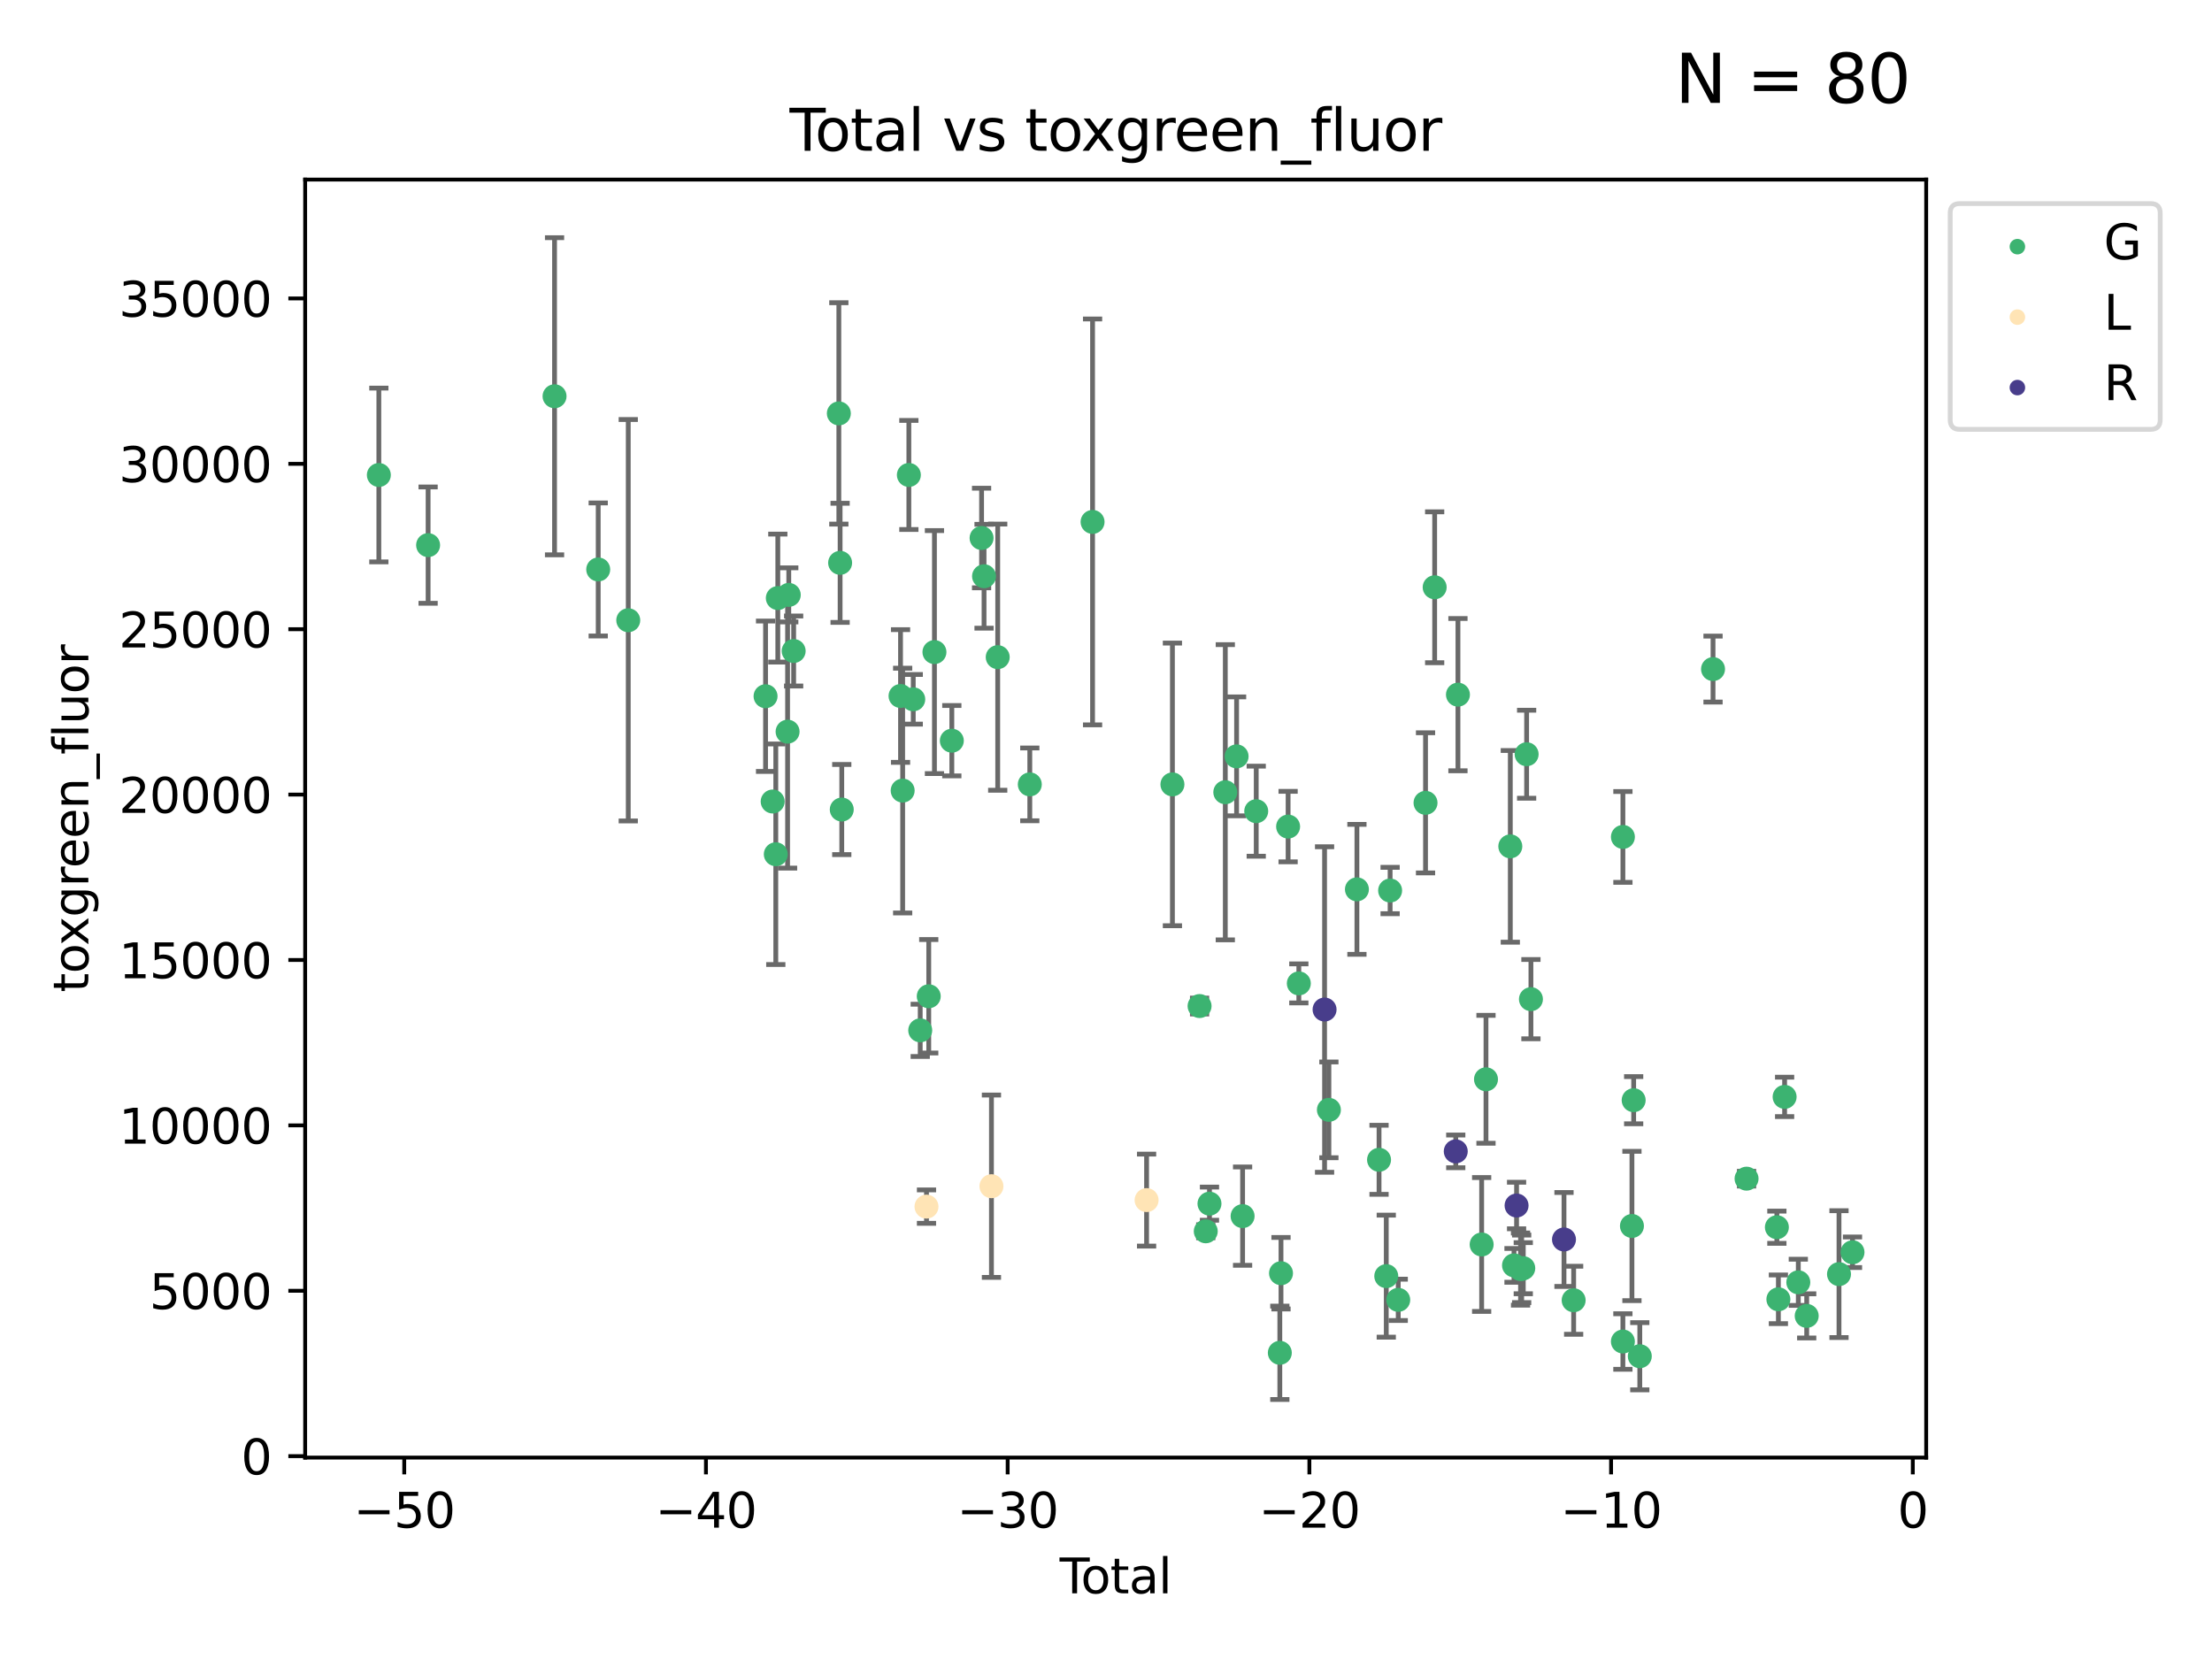 <?xml version="1.0" encoding="utf-8" standalone="no"?>
<!DOCTYPE svg PUBLIC "-//W3C//DTD SVG 1.1//EN"
  "http://www.w3.org/Graphics/SVG/1.1/DTD/svg11.dtd">
<svg xmlns:xlink="http://www.w3.org/1999/xlink" width="460.8pt" height="345.6pt" viewBox="0 0 460.8 345.6" xmlns="http://www.w3.org/2000/svg" version="1.1">
 <defs>
  <style type="text/css">*{stroke-linejoin: round; stroke-linecap: butt}</style>
 </defs>
 <g id="figure_1">
  <g id="patch_1">
   <path d="M 0 345.6 
L 460.8 345.6 
L 460.8 0 
L 0 0 
z
" style="fill: #ffffff"/>
  </g>
  <g id="axes_1">
   <g id="patch_2">
    <path d="M 63.571 303.64 
L 401.26 303.64 
L 401.26 37.411 
L 63.571 37.411 
z
" style="fill: #ffffff"/>
   </g>
   <g id="PathCollection_1">
    <defs>
     <path id="me9de82c38f" d="M 0 1.118 
C 0.297 1.118 0.581 1 0.791 0.791 
C 1 0.581 1.118 0.297 1.118 0 
C 1.118 -0.297 1 -0.581 0.791 -0.791 
C 0.581 -1 0.297 -1.118 0 -1.118 
C -0.297 -1.118 -0.581 -1 -0.791 -0.791 
C -1 -0.581 -1.118 -0.297 -1.118 0 
C -1.118 0.297 -1 0.581 -0.791 0.791 
C -0.581 1 -0.297 1.118 0 1.118 
z
" style="stroke: #3cb371"/>
    </defs>
    <g clip-path="url(#p0de7b81bc8)">
     <use xlink:href="#me9de82c38f" x="78.921" y="98.949" style="fill: #3cb371; stroke: #3cb371"/>
     <use xlink:href="#me9de82c38f" x="89.183" y="113.56" style="fill: #3cb371; stroke: #3cb371"/>
     <use xlink:href="#me9de82c38f" x="115.523" y="82.547" style="fill: #3cb371; stroke: #3cb371"/>
     <use xlink:href="#me9de82c38f" x="124.62" y="118.629" style="fill: #3cb371; stroke: #3cb371"/>
     <use xlink:href="#me9de82c38f" x="130.877" y="129.208" style="fill: #3cb371; stroke: #3cb371"/>
     <use xlink:href="#me9de82c38f" x="159.48" y="145.038" style="fill: #3cb371; stroke: #3cb371"/>
     <use xlink:href="#me9de82c38f" x="160.961" y="166.967" style="fill: #3cb371; stroke: #3cb371"/>
     <use xlink:href="#me9de82c38f" x="161.613" y="177.955" style="fill: #3cb371; stroke: #3cb371"/>
     <use xlink:href="#me9de82c38f" x="162.033" y="124.589" style="fill: #3cb371; stroke: #3cb371"/>
     <use xlink:href="#me9de82c38f" x="164.069" y="152.417" style="fill: #3cb371; stroke: #3cb371"/>
     <use xlink:href="#me9de82c38f" x="164.316" y="123.926" style="fill: #3cb371; stroke: #3cb371"/>
     <use xlink:href="#me9de82c38f" x="165.332" y="135.616" style="fill: #3cb371; stroke: #3cb371"/>
     <use xlink:href="#me9de82c38f" x="174.746" y="86.12" style="fill: #3cb371; stroke: #3cb371"/>
     <use xlink:href="#me9de82c38f" x="175.011" y="117.25" style="fill: #3cb371; stroke: #3cb371"/>
     <use xlink:href="#me9de82c38f" x="175.355" y="168.641" style="fill: #3cb371; stroke: #3cb371"/>
     <use xlink:href="#me9de82c38f" x="187.599" y="144.988" style="fill: #3cb371; stroke: #3cb371"/>
     <use xlink:href="#me9de82c38f" x="188.042" y="164.694" style="fill: #3cb371; stroke: #3cb371"/>
     <use xlink:href="#me9de82c38f" x="189.332" y="98.942" style="fill: #3cb371; stroke: #3cb371"/>
     <use xlink:href="#me9de82c38f" x="190.247" y="145.678" style="fill: #3cb371; stroke: #3cb371"/>
     <use xlink:href="#me9de82c38f" x="191.7" y="214.641" style="fill: #3cb371; stroke: #3cb371"/>
     <use xlink:href="#me9de82c38f" x="193.476" y="207.542" style="fill: #3cb371; stroke: #3cb371"/>
     <use xlink:href="#me9de82c38f" x="194.662" y="135.842" style="fill: #3cb371; stroke: #3cb371"/>
     <use xlink:href="#me9de82c38f" x="198.283" y="154.301" style="fill: #3cb371; stroke: #3cb371"/>
     <use xlink:href="#me9de82c38f" x="204.481" y="112.076" style="fill: #3cb371; stroke: #3cb371"/>
     <use xlink:href="#me9de82c38f" x="204.994" y="120.04" style="fill: #3cb371; stroke: #3cb371"/>
     <use xlink:href="#me9de82c38f" x="207.843" y="136.898" style="fill: #3cb371; stroke: #3cb371"/>
     <use xlink:href="#me9de82c38f" x="214.526" y="163.4" style="fill: #3cb371; stroke: #3cb371"/>
     <use xlink:href="#me9de82c38f" x="227.602" y="108.725" style="fill: #3cb371; stroke: #3cb371"/>
     <use xlink:href="#me9de82c38f" x="244.237" y="163.404" style="fill: #3cb371; stroke: #3cb371"/>
     <use xlink:href="#me9de82c38f" x="249.894" y="209.579" style="fill: #3cb371; stroke: #3cb371"/>
     <use xlink:href="#me9de82c38f" x="251.182" y="256.502" style="fill: #3cb371; stroke: #3cb371"/>
     <use xlink:href="#me9de82c38f" x="251.956" y="250.742" style="fill: #3cb371; stroke: #3cb371"/>
     <use xlink:href="#me9de82c38f" x="255.253" y="165.036" style="fill: #3cb371; stroke: #3cb371"/>
     <use xlink:href="#me9de82c38f" x="257.604" y="157.564" style="fill: #3cb371; stroke: #3cb371"/>
     <use xlink:href="#me9de82c38f" x="258.855" y="253.341" style="fill: #3cb371; stroke: #3cb371"/>
     <use xlink:href="#me9de82c38f" x="261.695" y="168.988" style="fill: #3cb371; stroke: #3cb371"/>
     <use xlink:href="#me9de82c38f" x="266.611" y="281.815" style="fill: #3cb371; stroke: #3cb371"/>
     <use xlink:href="#me9de82c38f" x="266.857" y="265.235" style="fill: #3cb371; stroke: #3cb371"/>
     <use xlink:href="#me9de82c38f" x="268.337" y="172.191" style="fill: #3cb371; stroke: #3cb371"/>
     <use xlink:href="#me9de82c38f" x="270.57" y="204.859" style="fill: #3cb371; stroke: #3cb371"/>
     <use xlink:href="#me9de82c38f" x="276.833" y="231.2" style="fill: #3cb371; stroke: #3cb371"/>
     <use xlink:href="#me9de82c38f" x="282.671" y="185.266" style="fill: #3cb371; stroke: #3cb371"/>
     <use xlink:href="#me9de82c38f" x="287.279" y="241.606" style="fill: #3cb371; stroke: #3cb371"/>
     <use xlink:href="#me9de82c38f" x="288.785" y="265.843" style="fill: #3cb371; stroke: #3cb371"/>
     <use xlink:href="#me9de82c38f" x="289.587" y="185.512" style="fill: #3cb371; stroke: #3cb371"/>
     <use xlink:href="#me9de82c38f" x="291.279" y="270.784" style="fill: #3cb371; stroke: #3cb371"/>
     <use xlink:href="#me9de82c38f" x="296.964" y="167.246" style="fill: #3cb371; stroke: #3cb371"/>
     <use xlink:href="#me9de82c38f" x="298.867" y="122.341" style="fill: #3cb371; stroke: #3cb371"/>
     <use xlink:href="#me9de82c38f" x="303.718" y="144.708" style="fill: #3cb371; stroke: #3cb371"/>
     <use xlink:href="#me9de82c38f" x="308.655" y="259.25" style="fill: #3cb371; stroke: #3cb371"/>
     <use xlink:href="#me9de82c38f" x="309.559" y="224.836" style="fill: #3cb371; stroke: #3cb371"/>
     <use xlink:href="#me9de82c38f" x="314.625" y="176.312" style="fill: #3cb371; stroke: #3cb371"/>
     <use xlink:href="#me9de82c38f" x="315.396" y="263.6" style="fill: #3cb371; stroke: #3cb371"/>
     <use xlink:href="#me9de82c38f" x="316.758" y="264.372" style="fill: #3cb371; stroke: #3cb371"/>
     <use xlink:href="#me9de82c38f" x="316.99" y="264.32" style="fill: #3cb371; stroke: #3cb371"/>
     <use xlink:href="#me9de82c38f" x="317.326" y="264.19" style="fill: #3cb371; stroke: #3cb371"/>
     <use xlink:href="#me9de82c38f" x="318.025" y="157.121" style="fill: #3cb371; stroke: #3cb371"/>
     <use xlink:href="#me9de82c38f" x="318.922" y="208.143" style="fill: #3cb371; stroke: #3cb371"/>
     <use xlink:href="#me9de82c38f" x="327.82" y="270.867" style="fill: #3cb371; stroke: #3cb371"/>
     <use xlink:href="#me9de82c38f" x="338.078" y="279.463" style="fill: #3cb371; stroke: #3cb371"/>
     <use xlink:href="#me9de82c38f" x="338.082" y="174.348" style="fill: #3cb371; stroke: #3cb371"/>
     <use xlink:href="#me9de82c38f" x="339.964" y="255.393" style="fill: #3cb371; stroke: #3cb371"/>
     <use xlink:href="#me9de82c38f" x="340.322" y="229.191" style="fill: #3cb371; stroke: #3cb371"/>
     <use xlink:href="#me9de82c38f" x="341.6" y="282.526" style="fill: #3cb371; stroke: #3cb371"/>
     <use xlink:href="#me9de82c38f" x="356.856" y="139.382" style="fill: #3cb371; stroke: #3cb371"/>
     <use xlink:href="#me9de82c38f" x="363.84" y="245.536" style="fill: #3cb371; stroke: #3cb371"/>
     <use xlink:href="#me9de82c38f" x="370.156" y="255.656" style="fill: #3cb371; stroke: #3cb371"/>
     <use xlink:href="#me9de82c38f" x="370.471" y="270.67" style="fill: #3cb371; stroke: #3cb371"/>
     <use xlink:href="#me9de82c38f" x="371.768" y="228.499" style="fill: #3cb371; stroke: #3cb371"/>
     <use xlink:href="#me9de82c38f" x="374.62" y="267.13" style="fill: #3cb371; stroke: #3cb371"/>
     <use xlink:href="#me9de82c38f" x="376.37" y="274.123" style="fill: #3cb371; stroke: #3cb371"/>
     <use xlink:href="#me9de82c38f" x="383.098" y="265.424" style="fill: #3cb371; stroke: #3cb371"/>
     <use xlink:href="#me9de82c38f" x="385.911" y="260.867" style="fill: #3cb371; stroke: #3cb371"/>
    </g>
   </g>
   <g id="PathCollection_2">
    <defs>
     <path id="mf5009a4676" d="M 0 1.118 
C 0.297 1.118 0.581 1 0.791 0.791 
C 1 0.581 1.118 0.297 1.118 0 
C 1.118 -0.297 1 -0.581 0.791 -0.791 
C 0.581 -1 0.297 -1.118 0 -1.118 
C -0.297 -1.118 -0.581 -1 -0.791 -0.791 
C -1 -0.581 -1.118 -0.297 -1.118 0 
C -1.118 0.297 -1 0.581 -0.791 0.791 
C -0.581 1 -0.297 1.118 0 1.118 
z
" style="stroke: #ffe4b5"/>
    </defs>
    <g clip-path="url(#p0de7b81bc8)">
     <use xlink:href="#mf5009a4676" x="193.005" y="251.36" style="fill: #ffe4b5; stroke: #ffe4b5"/>
     <use xlink:href="#mf5009a4676" x="206.537" y="247.109" style="fill: #ffe4b5; stroke: #ffe4b5"/>
     <use xlink:href="#mf5009a4676" x="238.855" y="250.002" style="fill: #ffe4b5; stroke: #ffe4b5"/>
    </g>
   </g>
   <g id="PathCollection_3">
    <defs>
     <path id="me8dc483b49" d="M 0 1.118 
C 0.297 1.118 0.581 1 0.791 0.791 
C 1 0.581 1.118 0.297 1.118 0 
C 1.118 -0.297 1 -0.581 0.791 -0.791 
C 0.581 -1 0.297 -1.118 0 -1.118 
C -0.297 -1.118 -0.581 -1 -0.791 -0.791 
C -1 -0.581 -1.118 -0.297 -1.118 0 
C -1.118 0.297 -1 0.581 -0.791 0.791 
C -0.581 1 -0.297 1.118 0 1.118 
z
" style="stroke: #483d8b"/>
    </defs>
    <g clip-path="url(#p0de7b81bc8)">
     <use xlink:href="#me8dc483b49" x="275.933" y="210.303" style="fill: #483d8b; stroke: #483d8b"/>
     <use xlink:href="#me8dc483b49" x="303.261" y="239.851" style="fill: #483d8b; stroke: #483d8b"/>
     <use xlink:href="#me8dc483b49" x="315.93" y="251.132" style="fill: #483d8b; stroke: #483d8b"/>
     <use xlink:href="#me8dc483b49" x="325.808" y="258.205" style="fill: #483d8b; stroke: #483d8b"/>
    </g>
   </g>
   <g id="matplotlib.axis_1">
    <g id="xtick_1">
     <g id="line2d_1">
      <defs>
       <path id="m0e118ebb3e" d="M 0 0 
L 0 3.5 
" style="stroke: #000000; stroke-width: 0.8"/>
      </defs>
      <g>
       <use xlink:href="#m0e118ebb3e" x="84.21" y="303.64" style="stroke: #000000; stroke-width: 0.8"/>
      </g>
     </g>
     <g id="text_1">
      <!-- −50 -->
      <g transform="translate(73.658 318.238) scale(0.1 -0.1)">
       <defs>
        <path id="DejaVuSans-2212" d="M 678 2272 
L 4684 2272 
L 4684 1741 
L 678 1741 
L 678 2272 
z
" transform="scale(0.016)"/>
        <path id="DejaVuSans-35" d="M 691 4666 
L 3169 4666 
L 3169 4134 
L 1269 4134 
L 1269 2991 
Q 1406 3038 1543 3061 
Q 1681 3084 1819 3084 
Q 2600 3084 3056 2656 
Q 3513 2228 3513 1497 
Q 3513 744 3044 326 
Q 2575 -91 1722 -91 
Q 1428 -91 1123 -41 
Q 819 9 494 109 
L 494 744 
Q 775 591 1075 516 
Q 1375 441 1709 441 
Q 2250 441 2565 725 
Q 2881 1009 2881 1497 
Q 2881 1984 2565 2268 
Q 2250 2553 1709 2553 
Q 1456 2553 1204 2497 
Q 953 2441 691 2322 
L 691 4666 
z
" transform="scale(0.016)"/>
        <path id="DejaVuSans-30" d="M 2034 4250 
Q 1547 4250 1301 3770 
Q 1056 3291 1056 2328 
Q 1056 1369 1301 889 
Q 1547 409 2034 409 
Q 2525 409 2770 889 
Q 3016 1369 3016 2328 
Q 3016 3291 2770 3770 
Q 2525 4250 2034 4250 
z
M 2034 4750 
Q 2819 4750 3233 4129 
Q 3647 3509 3647 2328 
Q 3647 1150 3233 529 
Q 2819 -91 2034 -91 
Q 1250 -91 836 529 
Q 422 1150 422 2328 
Q 422 3509 836 4129 
Q 1250 4750 2034 4750 
z
" transform="scale(0.016)"/>
       </defs>
       <use xlink:href="#DejaVuSans-2212"/>
       <use xlink:href="#DejaVuSans-35" x="83.789"/>
       <use xlink:href="#DejaVuSans-30" x="147.412"/>
      </g>
     </g>
    </g>
    <g id="xtick_2">
     <g id="line2d_2">
      <g>
       <use xlink:href="#m0e118ebb3e" x="147.062" y="303.64" style="stroke: #000000; stroke-width: 0.8"/>
      </g>
     </g>
     <g id="text_2">
      <!-- −40 -->
      <g transform="translate(136.51 318.238) scale(0.1 -0.1)">
       <defs>
        <path id="DejaVuSans-34" d="M 2419 4116 
L 825 1625 
L 2419 1625 
L 2419 4116 
z
M 2253 4666 
L 3047 4666 
L 3047 1625 
L 3713 1625 
L 3713 1100 
L 3047 1100 
L 3047 0 
L 2419 0 
L 2419 1100 
L 313 1100 
L 313 1709 
L 2253 4666 
z
" transform="scale(0.016)"/>
       </defs>
       <use xlink:href="#DejaVuSans-2212"/>
       <use xlink:href="#DejaVuSans-34" x="83.789"/>
       <use xlink:href="#DejaVuSans-30" x="147.412"/>
      </g>
     </g>
    </g>
    <g id="xtick_3">
     <g id="line2d_3">
      <g>
       <use xlink:href="#m0e118ebb3e" x="209.914" y="303.64" style="stroke: #000000; stroke-width: 0.8"/>
      </g>
     </g>
     <g id="text_3">
      <!-- −30 -->
      <g transform="translate(199.362 318.238) scale(0.1 -0.1)">
       <defs>
        <path id="DejaVuSans-33" d="M 2597 2516 
Q 3050 2419 3304 2112 
Q 3559 1806 3559 1356 
Q 3559 666 3084 287 
Q 2609 -91 1734 -91 
Q 1441 -91 1130 -33 
Q 819 25 488 141 
L 488 750 
Q 750 597 1062 519 
Q 1375 441 1716 441 
Q 2309 441 2620 675 
Q 2931 909 2931 1356 
Q 2931 1769 2642 2001 
Q 2353 2234 1838 2234 
L 1294 2234 
L 1294 2753 
L 1863 2753 
Q 2328 2753 2575 2939 
Q 2822 3125 2822 3475 
Q 2822 3834 2567 4026 
Q 2313 4219 1838 4219 
Q 1578 4219 1281 4162 
Q 984 4106 628 3988 
L 628 4550 
Q 988 4650 1302 4700 
Q 1616 4750 1894 4750 
Q 2613 4750 3031 4423 
Q 3450 4097 3450 3541 
Q 3450 3153 3228 2886 
Q 3006 2619 2597 2516 
z
" transform="scale(0.016)"/>
       </defs>
       <use xlink:href="#DejaVuSans-2212"/>
       <use xlink:href="#DejaVuSans-33" x="83.789"/>
       <use xlink:href="#DejaVuSans-30" x="147.412"/>
      </g>
     </g>
    </g>
    <g id="xtick_4">
     <g id="line2d_4">
      <g>
       <use xlink:href="#m0e118ebb3e" x="272.766" y="303.64" style="stroke: #000000; stroke-width: 0.8"/>
      </g>
     </g>
     <g id="text_4">
      <!-- −20 -->
      <g transform="translate(262.214 318.238) scale(0.1 -0.1)">
       <defs>
        <path id="DejaVuSans-32" d="M 1228 531 
L 3431 531 
L 3431 0 
L 469 0 
L 469 531 
Q 828 903 1448 1529 
Q 2069 2156 2228 2338 
Q 2531 2678 2651 2914 
Q 2772 3150 2772 3378 
Q 2772 3750 2511 3984 
Q 2250 4219 1831 4219 
Q 1534 4219 1204 4116 
Q 875 4013 500 3803 
L 500 4441 
Q 881 4594 1212 4672 
Q 1544 4750 1819 4750 
Q 2544 4750 2975 4387 
Q 3406 4025 3406 3419 
Q 3406 3131 3298 2873 
Q 3191 2616 2906 2266 
Q 2828 2175 2409 1742 
Q 1991 1309 1228 531 
z
" transform="scale(0.016)"/>
       </defs>
       <use xlink:href="#DejaVuSans-2212"/>
       <use xlink:href="#DejaVuSans-32" x="83.789"/>
       <use xlink:href="#DejaVuSans-30" x="147.412"/>
      </g>
     </g>
    </g>
    <g id="xtick_5">
     <g id="line2d_5">
      <g>
       <use xlink:href="#m0e118ebb3e" x="335.618" y="303.64" style="stroke: #000000; stroke-width: 0.8"/>
      </g>
     </g>
     <g id="text_5">
      <!-- −10 -->
      <g transform="translate(325.066 318.238) scale(0.1 -0.1)">
       <defs>
        <path id="DejaVuSans-31" d="M 794 531 
L 1825 531 
L 1825 4091 
L 703 3866 
L 703 4441 
L 1819 4666 
L 2450 4666 
L 2450 531 
L 3481 531 
L 3481 0 
L 794 0 
L 794 531 
z
" transform="scale(0.016)"/>
       </defs>
       <use xlink:href="#DejaVuSans-2212"/>
       <use xlink:href="#DejaVuSans-31" x="83.789"/>
       <use xlink:href="#DejaVuSans-30" x="147.412"/>
      </g>
     </g>
    </g>
    <g id="xtick_6">
     <g id="line2d_6">
      <g>
       <use xlink:href="#m0e118ebb3e" x="398.47" y="303.64" style="stroke: #000000; stroke-width: 0.8"/>
      </g>
     </g>
     <g id="text_6">
      <!-- 0 -->
      <g transform="translate(395.289 318.238) scale(0.1 -0.1)">
       <use xlink:href="#DejaVuSans-30"/>
      </g>
     </g>
    </g>
    <g id="text_7">
     <!-- Total -->
     <g transform="translate(220.739 331.917) scale(0.1 -0.1)">
      <defs>
       <path id="DejaVuSans-54" d="M -19 4666 
L 3928 4666 
L 3928 4134 
L 2272 4134 
L 2272 0 
L 1638 0 
L 1638 4134 
L -19 4134 
L -19 4666 
z
" transform="scale(0.016)"/>
       <path id="DejaVuSans-6f" d="M 1959 3097 
Q 1497 3097 1228 2736 
Q 959 2375 959 1747 
Q 959 1119 1226 758 
Q 1494 397 1959 397 
Q 2419 397 2687 759 
Q 2956 1122 2956 1747 
Q 2956 2369 2687 2733 
Q 2419 3097 1959 3097 
z
M 1959 3584 
Q 2709 3584 3137 3096 
Q 3566 2609 3566 1747 
Q 3566 888 3137 398 
Q 2709 -91 1959 -91 
Q 1206 -91 779 398 
Q 353 888 353 1747 
Q 353 2609 779 3096 
Q 1206 3584 1959 3584 
z
" transform="scale(0.016)"/>
       <path id="DejaVuSans-74" d="M 1172 4494 
L 1172 3500 
L 2356 3500 
L 2356 3053 
L 1172 3053 
L 1172 1153 
Q 1172 725 1289 603 
Q 1406 481 1766 481 
L 2356 481 
L 2356 0 
L 1766 0 
Q 1100 0 847 248 
Q 594 497 594 1153 
L 594 3053 
L 172 3053 
L 172 3500 
L 594 3500 
L 594 4494 
L 1172 4494 
z
" transform="scale(0.016)"/>
       <path id="DejaVuSans-61" d="M 2194 1759 
Q 1497 1759 1228 1600 
Q 959 1441 959 1056 
Q 959 750 1161 570 
Q 1363 391 1709 391 
Q 2188 391 2477 730 
Q 2766 1069 2766 1631 
L 2766 1759 
L 2194 1759 
z
M 3341 1997 
L 3341 0 
L 2766 0 
L 2766 531 
Q 2569 213 2275 61 
Q 1981 -91 1556 -91 
Q 1019 -91 701 211 
Q 384 513 384 1019 
Q 384 1609 779 1909 
Q 1175 2209 1959 2209 
L 2766 2209 
L 2766 2266 
Q 2766 2663 2505 2880 
Q 2244 3097 1772 3097 
Q 1472 3097 1187 3025 
Q 903 2953 641 2809 
L 641 3341 
Q 956 3463 1253 3523 
Q 1550 3584 1831 3584 
Q 2591 3584 2966 3190 
Q 3341 2797 3341 1997 
z
" transform="scale(0.016)"/>
       <path id="DejaVuSans-6c" d="M 603 4863 
L 1178 4863 
L 1178 0 
L 603 0 
L 603 4863 
z
" transform="scale(0.016)"/>
      </defs>
      <use xlink:href="#DejaVuSans-54"/>
      <use xlink:href="#DejaVuSans-6f" x="44.084"/>
      <use xlink:href="#DejaVuSans-74" x="105.266"/>
      <use xlink:href="#DejaVuSans-61" x="144.475"/>
      <use xlink:href="#DejaVuSans-6c" x="205.754"/>
     </g>
    </g>
   </g>
   <g id="matplotlib.axis_2">
    <g id="ytick_1">
     <g id="line2d_7">
      <defs>
       <path id="m0deabe36b3" d="M 0 0 
L -3.5 0 
" style="stroke: #000000; stroke-width: 0.8"/>
      </defs>
      <g>
       <use xlink:href="#m0deabe36b3" x="63.571" y="303.341" style="stroke: #000000; stroke-width: 0.8"/>
      </g>
     </g>
     <g id="text_8">
      <!-- 0 -->
      <g transform="translate(50.209 307.14) scale(0.1 -0.1)">
       <use xlink:href="#DejaVuSans-30"/>
      </g>
     </g>
    </g>
    <g id="ytick_2">
     <g id="line2d_8">
      <g>
       <use xlink:href="#m0deabe36b3" x="63.571" y="268.888" style="stroke: #000000; stroke-width: 0.8"/>
      </g>
     </g>
     <g id="text_9">
      <!-- 5000 -->
      <g transform="translate(31.121 272.688) scale(0.1 -0.1)">
       <use xlink:href="#DejaVuSans-35"/>
       <use xlink:href="#DejaVuSans-30" x="63.623"/>
       <use xlink:href="#DejaVuSans-30" x="127.246"/>
       <use xlink:href="#DejaVuSans-30" x="190.869"/>
      </g>
     </g>
    </g>
    <g id="ytick_3">
     <g id="line2d_9">
      <g>
       <use xlink:href="#m0deabe36b3" x="63.571" y="234.435" style="stroke: #000000; stroke-width: 0.8"/>
      </g>
     </g>
     <g id="text_10">
      <!-- 10000 -->
      <g transform="translate(24.759 238.235) scale(0.1 -0.1)">
       <use xlink:href="#DejaVuSans-31"/>
       <use xlink:href="#DejaVuSans-30" x="63.623"/>
       <use xlink:href="#DejaVuSans-30" x="127.246"/>
       <use xlink:href="#DejaVuSans-30" x="190.869"/>
       <use xlink:href="#DejaVuSans-30" x="254.492"/>
      </g>
     </g>
    </g>
    <g id="ytick_4">
     <g id="line2d_10">
      <g>
       <use xlink:href="#m0deabe36b3" x="63.571" y="199.983" style="stroke: #000000; stroke-width: 0.8"/>
      </g>
     </g>
     <g id="text_11">
      <!-- 15000 -->
      <g transform="translate(24.759 203.782) scale(0.1 -0.1)">
       <use xlink:href="#DejaVuSans-31"/>
       <use xlink:href="#DejaVuSans-35" x="63.623"/>
       <use xlink:href="#DejaVuSans-30" x="127.246"/>
       <use xlink:href="#DejaVuSans-30" x="190.869"/>
       <use xlink:href="#DejaVuSans-30" x="254.492"/>
      </g>
     </g>
    </g>
    <g id="ytick_5">
     <g id="line2d_11">
      <g>
       <use xlink:href="#m0deabe36b3" x="63.571" y="165.53" style="stroke: #000000; stroke-width: 0.8"/>
      </g>
     </g>
     <g id="text_12">
      <!-- 20000 -->
      <g transform="translate(24.759 169.329) scale(0.1 -0.1)">
       <use xlink:href="#DejaVuSans-32"/>
       <use xlink:href="#DejaVuSans-30" x="63.623"/>
       <use xlink:href="#DejaVuSans-30" x="127.246"/>
       <use xlink:href="#DejaVuSans-30" x="190.869"/>
       <use xlink:href="#DejaVuSans-30" x="254.492"/>
      </g>
     </g>
    </g>
    <g id="ytick_6">
     <g id="line2d_12">
      <g>
       <use xlink:href="#m0deabe36b3" x="63.571" y="131.077" style="stroke: #000000; stroke-width: 0.8"/>
      </g>
     </g>
     <g id="text_13">
      <!-- 25000 -->
      <g transform="translate(24.759 134.876) scale(0.1 -0.1)">
       <use xlink:href="#DejaVuSans-32"/>
       <use xlink:href="#DejaVuSans-35" x="63.623"/>
       <use xlink:href="#DejaVuSans-30" x="127.246"/>
       <use xlink:href="#DejaVuSans-30" x="190.869"/>
       <use xlink:href="#DejaVuSans-30" x="254.492"/>
      </g>
     </g>
    </g>
    <g id="ytick_7">
     <g id="line2d_13">
      <g>
       <use xlink:href="#m0deabe36b3" x="63.571" y="96.624" style="stroke: #000000; stroke-width: 0.8"/>
      </g>
     </g>
     <g id="text_14">
      <!-- 30000 -->
      <g transform="translate(24.759 100.423) scale(0.1 -0.1)">
       <use xlink:href="#DejaVuSans-33"/>
       <use xlink:href="#DejaVuSans-30" x="63.623"/>
       <use xlink:href="#DejaVuSans-30" x="127.246"/>
       <use xlink:href="#DejaVuSans-30" x="190.869"/>
       <use xlink:href="#DejaVuSans-30" x="254.492"/>
      </g>
     </g>
    </g>
    <g id="ytick_8">
     <g id="line2d_14">
      <g>
       <use xlink:href="#m0deabe36b3" x="63.571" y="62.171" style="stroke: #000000; stroke-width: 0.8"/>
      </g>
     </g>
     <g id="text_15">
      <!-- 35000 -->
      <g transform="translate(24.759 65.97) scale(0.1 -0.1)">
       <use xlink:href="#DejaVuSans-33"/>
       <use xlink:href="#DejaVuSans-35" x="63.623"/>
       <use xlink:href="#DejaVuSans-30" x="127.246"/>
       <use xlink:href="#DejaVuSans-30" x="190.869"/>
       <use xlink:href="#DejaVuSans-30" x="254.492"/>
      </g>
     </g>
    </g>
    <g id="text_16">
     <!-- toxgreen_fluor -->
     <g transform="translate(18.401 206.72) rotate(-90) scale(0.1 -0.1)">
      <defs>
       <path id="DejaVuSans-78" d="M 3513 3500 
L 2247 1797 
L 3578 0 
L 2900 0 
L 1881 1375 
L 863 0 
L 184 0 
L 1544 1831 
L 300 3500 
L 978 3500 
L 1906 2253 
L 2834 3500 
L 3513 3500 
z
" transform="scale(0.016)"/>
       <path id="DejaVuSans-67" d="M 2906 1791 
Q 2906 2416 2648 2759 
Q 2391 3103 1925 3103 
Q 1463 3103 1205 2759 
Q 947 2416 947 1791 
Q 947 1169 1205 825 
Q 1463 481 1925 481 
Q 2391 481 2648 825 
Q 2906 1169 2906 1791 
z
M 3481 434 
Q 3481 -459 3084 -895 
Q 2688 -1331 1869 -1331 
Q 1566 -1331 1297 -1286 
Q 1028 -1241 775 -1147 
L 775 -588 
Q 1028 -725 1275 -790 
Q 1522 -856 1778 -856 
Q 2344 -856 2625 -561 
Q 2906 -266 2906 331 
L 2906 616 
Q 2728 306 2450 153 
Q 2172 0 1784 0 
Q 1141 0 747 490 
Q 353 981 353 1791 
Q 353 2603 747 3093 
Q 1141 3584 1784 3584 
Q 2172 3584 2450 3431 
Q 2728 3278 2906 2969 
L 2906 3500 
L 3481 3500 
L 3481 434 
z
" transform="scale(0.016)"/>
       <path id="DejaVuSans-72" d="M 2631 2963 
Q 2534 3019 2420 3045 
Q 2306 3072 2169 3072 
Q 1681 3072 1420 2755 
Q 1159 2438 1159 1844 
L 1159 0 
L 581 0 
L 581 3500 
L 1159 3500 
L 1159 2956 
Q 1341 3275 1631 3429 
Q 1922 3584 2338 3584 
Q 2397 3584 2469 3576 
Q 2541 3569 2628 3553 
L 2631 2963 
z
" transform="scale(0.016)"/>
       <path id="DejaVuSans-65" d="M 3597 1894 
L 3597 1613 
L 953 1613 
Q 991 1019 1311 708 
Q 1631 397 2203 397 
Q 2534 397 2845 478 
Q 3156 559 3463 722 
L 3463 178 
Q 3153 47 2828 -22 
Q 2503 -91 2169 -91 
Q 1331 -91 842 396 
Q 353 884 353 1716 
Q 353 2575 817 3079 
Q 1281 3584 2069 3584 
Q 2775 3584 3186 3129 
Q 3597 2675 3597 1894 
z
M 3022 2063 
Q 3016 2534 2758 2815 
Q 2500 3097 2075 3097 
Q 1594 3097 1305 2825 
Q 1016 2553 972 2059 
L 3022 2063 
z
" transform="scale(0.016)"/>
       <path id="DejaVuSans-6e" d="M 3513 2113 
L 3513 0 
L 2938 0 
L 2938 2094 
Q 2938 2591 2744 2837 
Q 2550 3084 2163 3084 
Q 1697 3084 1428 2787 
Q 1159 2491 1159 1978 
L 1159 0 
L 581 0 
L 581 3500 
L 1159 3500 
L 1159 2956 
Q 1366 3272 1645 3428 
Q 1925 3584 2291 3584 
Q 2894 3584 3203 3211 
Q 3513 2838 3513 2113 
z
" transform="scale(0.016)"/>
       <path id="DejaVuSans-5f" d="M 3263 -1063 
L 3263 -1509 
L -63 -1509 
L -63 -1063 
L 3263 -1063 
z
" transform="scale(0.016)"/>
       <path id="DejaVuSans-66" d="M 2375 4863 
L 2375 4384 
L 1825 4384 
Q 1516 4384 1395 4259 
Q 1275 4134 1275 3809 
L 1275 3500 
L 2222 3500 
L 2222 3053 
L 1275 3053 
L 1275 0 
L 697 0 
L 697 3053 
L 147 3053 
L 147 3500 
L 697 3500 
L 697 3744 
Q 697 4328 969 4595 
Q 1241 4863 1831 4863 
L 2375 4863 
z
" transform="scale(0.016)"/>
       <path id="DejaVuSans-75" d="M 544 1381 
L 544 3500 
L 1119 3500 
L 1119 1403 
Q 1119 906 1312 657 
Q 1506 409 1894 409 
Q 2359 409 2629 706 
Q 2900 1003 2900 1516 
L 2900 3500 
L 3475 3500 
L 3475 0 
L 2900 0 
L 2900 538 
Q 2691 219 2414 64 
Q 2138 -91 1772 -91 
Q 1169 -91 856 284 
Q 544 659 544 1381 
z
M 1991 3584 
L 1991 3584 
z
" transform="scale(0.016)"/>
      </defs>
      <use xlink:href="#DejaVuSans-74"/>
      <use xlink:href="#DejaVuSans-6f" x="39.209"/>
      <use xlink:href="#DejaVuSans-78" x="97.266"/>
      <use xlink:href="#DejaVuSans-67" x="156.445"/>
      <use xlink:href="#DejaVuSans-72" x="219.922"/>
      <use xlink:href="#DejaVuSans-65" x="258.785"/>
      <use xlink:href="#DejaVuSans-65" x="320.309"/>
      <use xlink:href="#DejaVuSans-6e" x="381.832"/>
      <use xlink:href="#DejaVuSans-5f" x="445.211"/>
      <use xlink:href="#DejaVuSans-66" x="495.211"/>
      <use xlink:href="#DejaVuSans-6c" x="530.416"/>
      <use xlink:href="#DejaVuSans-75" x="558.199"/>
      <use xlink:href="#DejaVuSans-6f" x="621.578"/>
      <use xlink:href="#DejaVuSans-72" x="682.76"/>
     </g>
    </g>
   </g>
   <g id="LineCollection_1">
    <path d="M 78.921 117.052 
L 78.921 80.847 
" clip-path="url(#p0de7b81bc8)" style="fill: none; stroke: #696969"/>
    <path d="M 89.183 125.678 
L 89.183 101.441 
" clip-path="url(#p0de7b81bc8)" style="fill: none; stroke: #696969"/>
    <path d="M 115.523 115.582 
L 115.523 49.513 
" clip-path="url(#p0de7b81bc8)" style="fill: none; stroke: #696969"/>
    <path d="M 124.62 132.488 
L 124.62 104.77 
" clip-path="url(#p0de7b81bc8)" style="fill: none; stroke: #696969"/>
    <path d="M 130.877 171.022 
L 130.877 87.393 
" clip-path="url(#p0de7b81bc8)" style="fill: none; stroke: #696969"/>
    <path d="M 159.48 160.703 
L 159.48 129.373 
" clip-path="url(#p0de7b81bc8)" style="fill: none; stroke: #696969"/>
    <path d="M 160.961 167.437 
L 160.961 166.496 
" clip-path="url(#p0de7b81bc8)" style="fill: none; stroke: #696969"/>
    <path d="M 161.613 200.926 
L 161.613 154.985 
" clip-path="url(#p0de7b81bc8)" style="fill: none; stroke: #696969"/>
    <path d="M 162.033 137.919 
L 162.033 111.259 
" clip-path="url(#p0de7b81bc8)" style="fill: none; stroke: #696969"/>
    <path d="M 164.069 180.843 
L 164.069 123.991 
" clip-path="url(#p0de7b81bc8)" style="fill: none; stroke: #696969"/>
    <path d="M 164.316 129.559 
L 164.316 118.293 
" clip-path="url(#p0de7b81bc8)" style="fill: none; stroke: #696969"/>
    <path d="M 165.332 142.911 
L 165.332 128.322 
" clip-path="url(#p0de7b81bc8)" style="fill: none; stroke: #696969"/>
    <path d="M 174.746 109.179 
L 174.746 63.061 
" clip-path="url(#p0de7b81bc8)" style="fill: none; stroke: #696969"/>
    <path d="M 175.011 129.66 
L 175.011 104.841 
" clip-path="url(#p0de7b81bc8)" style="fill: none; stroke: #696969"/>
    <path d="M 175.355 178.03 
L 175.355 159.253 
" clip-path="url(#p0de7b81bc8)" style="fill: none; stroke: #696969"/>
    <path d="M 187.599 158.809 
L 187.599 131.167 
" clip-path="url(#p0de7b81bc8)" style="fill: none; stroke: #696969"/>
    <path d="M 188.042 190.191 
L 188.042 139.197 
" clip-path="url(#p0de7b81bc8)" style="fill: none; stroke: #696969"/>
    <path d="M 189.332 110.304 
L 189.332 87.58 
" clip-path="url(#p0de7b81bc8)" style="fill: none; stroke: #696969"/>
    <path d="M 190.247 150.848 
L 190.247 140.508 
" clip-path="url(#p0de7b81bc8)" style="fill: none; stroke: #696969"/>
    <path d="M 191.7 220.083 
L 191.7 209.199 
" clip-path="url(#p0de7b81bc8)" style="fill: none; stroke: #696969"/>
    <path d="M 193.476 219.359 
L 193.476 195.724 
" clip-path="url(#p0de7b81bc8)" style="fill: none; stroke: #696969"/>
    <path d="M 194.662 161.155 
L 194.662 110.529 
" clip-path="url(#p0de7b81bc8)" style="fill: none; stroke: #696969"/>
    <path d="M 198.283 161.633 
L 198.283 146.968 
" clip-path="url(#p0de7b81bc8)" style="fill: none; stroke: #696969"/>
    <path d="M 204.481 122.449 
L 204.481 101.704 
" clip-path="url(#p0de7b81bc8)" style="fill: none; stroke: #696969"/>
    <path d="M 204.994 130.858 
L 204.994 109.223 
" clip-path="url(#p0de7b81bc8)" style="fill: none; stroke: #696969"/>
    <path d="M 207.843 164.624 
L 207.843 109.172 
" clip-path="url(#p0de7b81bc8)" style="fill: none; stroke: #696969"/>
    <path d="M 214.526 170.979 
L 214.526 155.822 
" clip-path="url(#p0de7b81bc8)" style="fill: none; stroke: #696969"/>
    <path d="M 227.602 151.003 
L 227.602 66.447 
" clip-path="url(#p0de7b81bc8)" style="fill: none; stroke: #696969"/>
    <path d="M 244.237 192.846 
L 244.237 133.962 
" clip-path="url(#p0de7b81bc8)" style="fill: none; stroke: #696969"/>
    <path d="M 249.894 211.232 
L 249.894 207.925 
" clip-path="url(#p0de7b81bc8)" style="fill: none; stroke: #696969"/>
    <path d="M 251.182 257.861 
L 251.182 255.144 
" clip-path="url(#p0de7b81bc8)" style="fill: none; stroke: #696969"/>
    <path d="M 251.956 254.192 
L 251.956 247.291 
" clip-path="url(#p0de7b81bc8)" style="fill: none; stroke: #696969"/>
    <path d="M 255.253 195.787 
L 255.253 134.286 
" clip-path="url(#p0de7b81bc8)" style="fill: none; stroke: #696969"/>
    <path d="M 257.604 169.952 
L 257.604 145.176 
" clip-path="url(#p0de7b81bc8)" style="fill: none; stroke: #696969"/>
    <path d="M 258.855 263.582 
L 258.855 243.101 
" clip-path="url(#p0de7b81bc8)" style="fill: none; stroke: #696969"/>
    <path d="M 261.695 178.369 
L 261.695 159.606 
" clip-path="url(#p0de7b81bc8)" style="fill: none; stroke: #696969"/>
    <path d="M 266.611 291.539 
L 266.611 272.091 
" clip-path="url(#p0de7b81bc8)" style="fill: none; stroke: #696969"/>
    <path d="M 266.857 272.685 
L 266.857 257.785 
" clip-path="url(#p0de7b81bc8)" style="fill: none; stroke: #696969"/>
    <path d="M 268.337 179.533 
L 268.337 164.848 
" clip-path="url(#p0de7b81bc8)" style="fill: none; stroke: #696969"/>
    <path d="M 270.57 208.927 
L 270.57 200.791 
" clip-path="url(#p0de7b81bc8)" style="fill: none; stroke: #696969"/>
    <path d="M 276.833 241.175 
L 276.833 221.225 
" clip-path="url(#p0de7b81bc8)" style="fill: none; stroke: #696969"/>
    <path d="M 282.671 198.799 
L 282.671 171.734 
" clip-path="url(#p0de7b81bc8)" style="fill: none; stroke: #696969"/>
    <path d="M 287.279 248.801 
L 287.279 234.411 
" clip-path="url(#p0de7b81bc8)" style="fill: none; stroke: #696969"/>
    <path d="M 288.785 278.556 
L 288.785 253.131 
" clip-path="url(#p0de7b81bc8)" style="fill: none; stroke: #696969"/>
    <path d="M 289.587 190.339 
L 289.587 180.685 
" clip-path="url(#p0de7b81bc8)" style="fill: none; stroke: #696969"/>
    <path d="M 291.279 275.089 
L 291.279 266.479 
" clip-path="url(#p0de7b81bc8)" style="fill: none; stroke: #696969"/>
    <path d="M 296.964 181.841 
L 296.964 152.651 
" clip-path="url(#p0de7b81bc8)" style="fill: none; stroke: #696969"/>
    <path d="M 298.867 138.056 
L 298.867 106.625 
" clip-path="url(#p0de7b81bc8)" style="fill: none; stroke: #696969"/>
    <path d="M 303.718 160.567 
L 303.718 128.848 
" clip-path="url(#p0de7b81bc8)" style="fill: none; stroke: #696969"/>
    <path d="M 308.655 273.195 
L 308.655 245.306 
" clip-path="url(#p0de7b81bc8)" style="fill: none; stroke: #696969"/>
    <path d="M 309.559 238.16 
L 309.559 211.512 
" clip-path="url(#p0de7b81bc8)" style="fill: none; stroke: #696969"/>
    <path d="M 314.625 196.278 
L 314.625 156.347 
" clip-path="url(#p0de7b81bc8)" style="fill: none; stroke: #696969"/>
    <path d="M 315.396 267.116 
L 315.396 260.083 
" clip-path="url(#p0de7b81bc8)" style="fill: none; stroke: #696969"/>
    <path d="M 316.758 271.89 
L 316.758 256.854 
" clip-path="url(#p0de7b81bc8)" style="fill: none; stroke: #696969"/>
    <path d="M 316.99 271.354 
L 316.99 257.285 
" clip-path="url(#p0de7b81bc8)" style="fill: none; stroke: #696969"/>
    <path d="M 317.326 269.512 
L 317.326 258.869 
" clip-path="url(#p0de7b81bc8)" style="fill: none; stroke: #696969"/>
    <path d="M 318.025 166.29 
L 318.025 147.952 
" clip-path="url(#p0de7b81bc8)" style="fill: none; stroke: #696969"/>
    <path d="M 318.922 216.401 
L 318.922 199.886 
" clip-path="url(#p0de7b81bc8)" style="fill: none; stroke: #696969"/>
    <path d="M 327.82 277.956 
L 327.82 263.777 
" clip-path="url(#p0de7b81bc8)" style="fill: none; stroke: #696969"/>
    <path d="M 338.078 285.25 
L 338.078 273.676 
" clip-path="url(#p0de7b81bc8)" style="fill: none; stroke: #696969"/>
    <path d="M 338.082 183.813 
L 338.082 164.883 
" clip-path="url(#p0de7b81bc8)" style="fill: none; stroke: #696969"/>
    <path d="M 339.964 270.946 
L 339.964 239.84 
" clip-path="url(#p0de7b81bc8)" style="fill: none; stroke: #696969"/>
    <path d="M 340.322 234.109 
L 340.322 224.273 
" clip-path="url(#p0de7b81bc8)" style="fill: none; stroke: #696969"/>
    <path d="M 341.6 289.528 
L 341.6 275.525 
" clip-path="url(#p0de7b81bc8)" style="fill: none; stroke: #696969"/>
    <path d="M 356.856 146.252 
L 356.856 132.513 
" clip-path="url(#p0de7b81bc8)" style="fill: none; stroke: #696969"/>
    <path d="M 363.84 247.075 
L 363.84 243.996 
" clip-path="url(#p0de7b81bc8)" style="fill: none; stroke: #696969"/>
    <path d="M 370.156 259.015 
L 370.156 252.296 
" clip-path="url(#p0de7b81bc8)" style="fill: none; stroke: #696969"/>
    <path d="M 370.471 275.738 
L 370.471 265.602 
" clip-path="url(#p0de7b81bc8)" style="fill: none; stroke: #696969"/>
    <path d="M 371.768 232.602 
L 371.768 224.396 
" clip-path="url(#p0de7b81bc8)" style="fill: none; stroke: #696969"/>
    <path d="M 374.62 271.941 
L 374.62 262.319 
" clip-path="url(#p0de7b81bc8)" style="fill: none; stroke: #696969"/>
    <path d="M 376.37 278.722 
L 376.37 269.524 
" clip-path="url(#p0de7b81bc8)" style="fill: none; stroke: #696969"/>
    <path d="M 383.098 278.637 
L 383.098 252.212 
" clip-path="url(#p0de7b81bc8)" style="fill: none; stroke: #696969"/>
    <path d="M 385.911 264.05 
L 385.911 257.684 
" clip-path="url(#p0de7b81bc8)" style="fill: none; stroke: #696969"/>
   </g>
   <g id="line2d_15">
    <defs>
     <path id="m5a474b17ef" d="M 2 0 
L -2 -0 
" style="stroke: #696969"/>
    </defs>
    <g clip-path="url(#p0de7b81bc8)">
     <use xlink:href="#m5a474b17ef" x="78.921" y="117.052" style="fill: #696969; stroke: #696969"/>
     <use xlink:href="#m5a474b17ef" x="89.183" y="125.678" style="fill: #696969; stroke: #696969"/>
     <use xlink:href="#m5a474b17ef" x="115.523" y="115.582" style="fill: #696969; stroke: #696969"/>
     <use xlink:href="#m5a474b17ef" x="124.62" y="132.488" style="fill: #696969; stroke: #696969"/>
     <use xlink:href="#m5a474b17ef" x="130.877" y="171.022" style="fill: #696969; stroke: #696969"/>
     <use xlink:href="#m5a474b17ef" x="159.48" y="160.703" style="fill: #696969; stroke: #696969"/>
     <use xlink:href="#m5a474b17ef" x="160.961" y="167.437" style="fill: #696969; stroke: #696969"/>
     <use xlink:href="#m5a474b17ef" x="161.613" y="200.926" style="fill: #696969; stroke: #696969"/>
     <use xlink:href="#m5a474b17ef" x="162.033" y="137.919" style="fill: #696969; stroke: #696969"/>
     <use xlink:href="#m5a474b17ef" x="164.069" y="180.843" style="fill: #696969; stroke: #696969"/>
     <use xlink:href="#m5a474b17ef" x="164.316" y="129.559" style="fill: #696969; stroke: #696969"/>
     <use xlink:href="#m5a474b17ef" x="165.332" y="142.911" style="fill: #696969; stroke: #696969"/>
     <use xlink:href="#m5a474b17ef" x="174.746" y="109.179" style="fill: #696969; stroke: #696969"/>
     <use xlink:href="#m5a474b17ef" x="175.011" y="129.66" style="fill: #696969; stroke: #696969"/>
     <use xlink:href="#m5a474b17ef" x="175.355" y="178.03" style="fill: #696969; stroke: #696969"/>
     <use xlink:href="#m5a474b17ef" x="187.599" y="158.809" style="fill: #696969; stroke: #696969"/>
     <use xlink:href="#m5a474b17ef" x="188.042" y="190.191" style="fill: #696969; stroke: #696969"/>
     <use xlink:href="#m5a474b17ef" x="189.332" y="110.304" style="fill: #696969; stroke: #696969"/>
     <use xlink:href="#m5a474b17ef" x="190.247" y="150.848" style="fill: #696969; stroke: #696969"/>
     <use xlink:href="#m5a474b17ef" x="191.7" y="220.083" style="fill: #696969; stroke: #696969"/>
     <use xlink:href="#m5a474b17ef" x="193.476" y="219.359" style="fill: #696969; stroke: #696969"/>
     <use xlink:href="#m5a474b17ef" x="194.662" y="161.155" style="fill: #696969; stroke: #696969"/>
     <use xlink:href="#m5a474b17ef" x="198.283" y="161.633" style="fill: #696969; stroke: #696969"/>
     <use xlink:href="#m5a474b17ef" x="204.481" y="122.449" style="fill: #696969; stroke: #696969"/>
     <use xlink:href="#m5a474b17ef" x="204.994" y="130.858" style="fill: #696969; stroke: #696969"/>
     <use xlink:href="#m5a474b17ef" x="207.843" y="164.624" style="fill: #696969; stroke: #696969"/>
     <use xlink:href="#m5a474b17ef" x="214.526" y="170.979" style="fill: #696969; stroke: #696969"/>
     <use xlink:href="#m5a474b17ef" x="227.602" y="151.003" style="fill: #696969; stroke: #696969"/>
     <use xlink:href="#m5a474b17ef" x="244.237" y="192.846" style="fill: #696969; stroke: #696969"/>
     <use xlink:href="#m5a474b17ef" x="249.894" y="211.232" style="fill: #696969; stroke: #696969"/>
     <use xlink:href="#m5a474b17ef" x="251.182" y="257.861" style="fill: #696969; stroke: #696969"/>
     <use xlink:href="#m5a474b17ef" x="251.956" y="254.192" style="fill: #696969; stroke: #696969"/>
     <use xlink:href="#m5a474b17ef" x="255.253" y="195.787" style="fill: #696969; stroke: #696969"/>
     <use xlink:href="#m5a474b17ef" x="257.604" y="169.952" style="fill: #696969; stroke: #696969"/>
     <use xlink:href="#m5a474b17ef" x="258.855" y="263.582" style="fill: #696969; stroke: #696969"/>
     <use xlink:href="#m5a474b17ef" x="261.695" y="178.369" style="fill: #696969; stroke: #696969"/>
     <use xlink:href="#m5a474b17ef" x="266.611" y="291.539" style="fill: #696969; stroke: #696969"/>
     <use xlink:href="#m5a474b17ef" x="266.857" y="272.685" style="fill: #696969; stroke: #696969"/>
     <use xlink:href="#m5a474b17ef" x="268.337" y="179.533" style="fill: #696969; stroke: #696969"/>
     <use xlink:href="#m5a474b17ef" x="270.57" y="208.927" style="fill: #696969; stroke: #696969"/>
     <use xlink:href="#m5a474b17ef" x="276.833" y="241.175" style="fill: #696969; stroke: #696969"/>
     <use xlink:href="#m5a474b17ef" x="282.671" y="198.799" style="fill: #696969; stroke: #696969"/>
     <use xlink:href="#m5a474b17ef" x="287.279" y="248.801" style="fill: #696969; stroke: #696969"/>
     <use xlink:href="#m5a474b17ef" x="288.785" y="278.556" style="fill: #696969; stroke: #696969"/>
     <use xlink:href="#m5a474b17ef" x="289.587" y="190.339" style="fill: #696969; stroke: #696969"/>
     <use xlink:href="#m5a474b17ef" x="291.279" y="275.089" style="fill: #696969; stroke: #696969"/>
     <use xlink:href="#m5a474b17ef" x="296.964" y="181.841" style="fill: #696969; stroke: #696969"/>
     <use xlink:href="#m5a474b17ef" x="298.867" y="138.056" style="fill: #696969; stroke: #696969"/>
     <use xlink:href="#m5a474b17ef" x="303.718" y="160.567" style="fill: #696969; stroke: #696969"/>
     <use xlink:href="#m5a474b17ef" x="308.655" y="273.195" style="fill: #696969; stroke: #696969"/>
     <use xlink:href="#m5a474b17ef" x="309.559" y="238.16" style="fill: #696969; stroke: #696969"/>
     <use xlink:href="#m5a474b17ef" x="314.625" y="196.278" style="fill: #696969; stroke: #696969"/>
     <use xlink:href="#m5a474b17ef" x="315.396" y="267.116" style="fill: #696969; stroke: #696969"/>
     <use xlink:href="#m5a474b17ef" x="316.758" y="271.89" style="fill: #696969; stroke: #696969"/>
     <use xlink:href="#m5a474b17ef" x="316.99" y="271.354" style="fill: #696969; stroke: #696969"/>
     <use xlink:href="#m5a474b17ef" x="317.326" y="269.512" style="fill: #696969; stroke: #696969"/>
     <use xlink:href="#m5a474b17ef" x="318.025" y="166.29" style="fill: #696969; stroke: #696969"/>
     <use xlink:href="#m5a474b17ef" x="318.922" y="216.401" style="fill: #696969; stroke: #696969"/>
     <use xlink:href="#m5a474b17ef" x="327.82" y="277.956" style="fill: #696969; stroke: #696969"/>
     <use xlink:href="#m5a474b17ef" x="338.078" y="285.25" style="fill: #696969; stroke: #696969"/>
     <use xlink:href="#m5a474b17ef" x="338.082" y="183.813" style="fill: #696969; stroke: #696969"/>
     <use xlink:href="#m5a474b17ef" x="339.964" y="270.946" style="fill: #696969; stroke: #696969"/>
     <use xlink:href="#m5a474b17ef" x="340.322" y="234.109" style="fill: #696969; stroke: #696969"/>
     <use xlink:href="#m5a474b17ef" x="341.6" y="289.528" style="fill: #696969; stroke: #696969"/>
     <use xlink:href="#m5a474b17ef" x="356.856" y="146.252" style="fill: #696969; stroke: #696969"/>
     <use xlink:href="#m5a474b17ef" x="363.84" y="247.075" style="fill: #696969; stroke: #696969"/>
     <use xlink:href="#m5a474b17ef" x="370.156" y="259.015" style="fill: #696969; stroke: #696969"/>
     <use xlink:href="#m5a474b17ef" x="370.471" y="275.738" style="fill: #696969; stroke: #696969"/>
     <use xlink:href="#m5a474b17ef" x="371.768" y="232.602" style="fill: #696969; stroke: #696969"/>
     <use xlink:href="#m5a474b17ef" x="374.62" y="271.941" style="fill: #696969; stroke: #696969"/>
     <use xlink:href="#m5a474b17ef" x="376.37" y="278.722" style="fill: #696969; stroke: #696969"/>
     <use xlink:href="#m5a474b17ef" x="383.098" y="278.637" style="fill: #696969; stroke: #696969"/>
     <use xlink:href="#m5a474b17ef" x="385.911" y="264.05" style="fill: #696969; stroke: #696969"/>
    </g>
   </g>
   <g id="line2d_16">
    <g clip-path="url(#p0de7b81bc8)">
     <use xlink:href="#m5a474b17ef" x="78.921" y="80.847" style="fill: #696969; stroke: #696969"/>
     <use xlink:href="#m5a474b17ef" x="89.183" y="101.441" style="fill: #696969; stroke: #696969"/>
     <use xlink:href="#m5a474b17ef" x="115.523" y="49.513" style="fill: #696969; stroke: #696969"/>
     <use xlink:href="#m5a474b17ef" x="124.62" y="104.77" style="fill: #696969; stroke: #696969"/>
     <use xlink:href="#m5a474b17ef" x="130.877" y="87.393" style="fill: #696969; stroke: #696969"/>
     <use xlink:href="#m5a474b17ef" x="159.48" y="129.373" style="fill: #696969; stroke: #696969"/>
     <use xlink:href="#m5a474b17ef" x="160.961" y="166.496" style="fill: #696969; stroke: #696969"/>
     <use xlink:href="#m5a474b17ef" x="161.613" y="154.985" style="fill: #696969; stroke: #696969"/>
     <use xlink:href="#m5a474b17ef" x="162.033" y="111.259" style="fill: #696969; stroke: #696969"/>
     <use xlink:href="#m5a474b17ef" x="164.069" y="123.991" style="fill: #696969; stroke: #696969"/>
     <use xlink:href="#m5a474b17ef" x="164.316" y="118.293" style="fill: #696969; stroke: #696969"/>
     <use xlink:href="#m5a474b17ef" x="165.332" y="128.322" style="fill: #696969; stroke: #696969"/>
     <use xlink:href="#m5a474b17ef" x="174.746" y="63.061" style="fill: #696969; stroke: #696969"/>
     <use xlink:href="#m5a474b17ef" x="175.011" y="104.841" style="fill: #696969; stroke: #696969"/>
     <use xlink:href="#m5a474b17ef" x="175.355" y="159.253" style="fill: #696969; stroke: #696969"/>
     <use xlink:href="#m5a474b17ef" x="187.599" y="131.167" style="fill: #696969; stroke: #696969"/>
     <use xlink:href="#m5a474b17ef" x="188.042" y="139.197" style="fill: #696969; stroke: #696969"/>
     <use xlink:href="#m5a474b17ef" x="189.332" y="87.58" style="fill: #696969; stroke: #696969"/>
     <use xlink:href="#m5a474b17ef" x="190.247" y="140.508" style="fill: #696969; stroke: #696969"/>
     <use xlink:href="#m5a474b17ef" x="191.7" y="209.199" style="fill: #696969; stroke: #696969"/>
     <use xlink:href="#m5a474b17ef" x="193.476" y="195.724" style="fill: #696969; stroke: #696969"/>
     <use xlink:href="#m5a474b17ef" x="194.662" y="110.529" style="fill: #696969; stroke: #696969"/>
     <use xlink:href="#m5a474b17ef" x="198.283" y="146.968" style="fill: #696969; stroke: #696969"/>
     <use xlink:href="#m5a474b17ef" x="204.481" y="101.704" style="fill: #696969; stroke: #696969"/>
     <use xlink:href="#m5a474b17ef" x="204.994" y="109.223" style="fill: #696969; stroke: #696969"/>
     <use xlink:href="#m5a474b17ef" x="207.843" y="109.172" style="fill: #696969; stroke: #696969"/>
     <use xlink:href="#m5a474b17ef" x="214.526" y="155.822" style="fill: #696969; stroke: #696969"/>
     <use xlink:href="#m5a474b17ef" x="227.602" y="66.447" style="fill: #696969; stroke: #696969"/>
     <use xlink:href="#m5a474b17ef" x="244.237" y="133.962" style="fill: #696969; stroke: #696969"/>
     <use xlink:href="#m5a474b17ef" x="249.894" y="207.925" style="fill: #696969; stroke: #696969"/>
     <use xlink:href="#m5a474b17ef" x="251.182" y="255.144" style="fill: #696969; stroke: #696969"/>
     <use xlink:href="#m5a474b17ef" x="251.956" y="247.291" style="fill: #696969; stroke: #696969"/>
     <use xlink:href="#m5a474b17ef" x="255.253" y="134.286" style="fill: #696969; stroke: #696969"/>
     <use xlink:href="#m5a474b17ef" x="257.604" y="145.176" style="fill: #696969; stroke: #696969"/>
     <use xlink:href="#m5a474b17ef" x="258.855" y="243.101" style="fill: #696969; stroke: #696969"/>
     <use xlink:href="#m5a474b17ef" x="261.695" y="159.606" style="fill: #696969; stroke: #696969"/>
     <use xlink:href="#m5a474b17ef" x="266.611" y="272.091" style="fill: #696969; stroke: #696969"/>
     <use xlink:href="#m5a474b17ef" x="266.857" y="257.785" style="fill: #696969; stroke: #696969"/>
     <use xlink:href="#m5a474b17ef" x="268.337" y="164.848" style="fill: #696969; stroke: #696969"/>
     <use xlink:href="#m5a474b17ef" x="270.57" y="200.791" style="fill: #696969; stroke: #696969"/>
     <use xlink:href="#m5a474b17ef" x="276.833" y="221.225" style="fill: #696969; stroke: #696969"/>
     <use xlink:href="#m5a474b17ef" x="282.671" y="171.734" style="fill: #696969; stroke: #696969"/>
     <use xlink:href="#m5a474b17ef" x="287.279" y="234.411" style="fill: #696969; stroke: #696969"/>
     <use xlink:href="#m5a474b17ef" x="288.785" y="253.131" style="fill: #696969; stroke: #696969"/>
     <use xlink:href="#m5a474b17ef" x="289.587" y="180.685" style="fill: #696969; stroke: #696969"/>
     <use xlink:href="#m5a474b17ef" x="291.279" y="266.479" style="fill: #696969; stroke: #696969"/>
     <use xlink:href="#m5a474b17ef" x="296.964" y="152.651" style="fill: #696969; stroke: #696969"/>
     <use xlink:href="#m5a474b17ef" x="298.867" y="106.625" style="fill: #696969; stroke: #696969"/>
     <use xlink:href="#m5a474b17ef" x="303.718" y="128.848" style="fill: #696969; stroke: #696969"/>
     <use xlink:href="#m5a474b17ef" x="308.655" y="245.306" style="fill: #696969; stroke: #696969"/>
     <use xlink:href="#m5a474b17ef" x="309.559" y="211.512" style="fill: #696969; stroke: #696969"/>
     <use xlink:href="#m5a474b17ef" x="314.625" y="156.347" style="fill: #696969; stroke: #696969"/>
     <use xlink:href="#m5a474b17ef" x="315.396" y="260.083" style="fill: #696969; stroke: #696969"/>
     <use xlink:href="#m5a474b17ef" x="316.758" y="256.854" style="fill: #696969; stroke: #696969"/>
     <use xlink:href="#m5a474b17ef" x="316.99" y="257.285" style="fill: #696969; stroke: #696969"/>
     <use xlink:href="#m5a474b17ef" x="317.326" y="258.869" style="fill: #696969; stroke: #696969"/>
     <use xlink:href="#m5a474b17ef" x="318.025" y="147.952" style="fill: #696969; stroke: #696969"/>
     <use xlink:href="#m5a474b17ef" x="318.922" y="199.886" style="fill: #696969; stroke: #696969"/>
     <use xlink:href="#m5a474b17ef" x="327.82" y="263.777" style="fill: #696969; stroke: #696969"/>
     <use xlink:href="#m5a474b17ef" x="338.078" y="273.676" style="fill: #696969; stroke: #696969"/>
     <use xlink:href="#m5a474b17ef" x="338.082" y="164.883" style="fill: #696969; stroke: #696969"/>
     <use xlink:href="#m5a474b17ef" x="339.964" y="239.84" style="fill: #696969; stroke: #696969"/>
     <use xlink:href="#m5a474b17ef" x="340.322" y="224.273" style="fill: #696969; stroke: #696969"/>
     <use xlink:href="#m5a474b17ef" x="341.6" y="275.525" style="fill: #696969; stroke: #696969"/>
     <use xlink:href="#m5a474b17ef" x="356.856" y="132.513" style="fill: #696969; stroke: #696969"/>
     <use xlink:href="#m5a474b17ef" x="363.84" y="243.996" style="fill: #696969; stroke: #696969"/>
     <use xlink:href="#m5a474b17ef" x="370.156" y="252.296" style="fill: #696969; stroke: #696969"/>
     <use xlink:href="#m5a474b17ef" x="370.471" y="265.602" style="fill: #696969; stroke: #696969"/>
     <use xlink:href="#m5a474b17ef" x="371.768" y="224.396" style="fill: #696969; stroke: #696969"/>
     <use xlink:href="#m5a474b17ef" x="374.62" y="262.319" style="fill: #696969; stroke: #696969"/>
     <use xlink:href="#m5a474b17ef" x="376.37" y="269.524" style="fill: #696969; stroke: #696969"/>
     <use xlink:href="#m5a474b17ef" x="383.098" y="252.212" style="fill: #696969; stroke: #696969"/>
     <use xlink:href="#m5a474b17ef" x="385.911" y="257.684" style="fill: #696969; stroke: #696969"/>
    </g>
   </g>
   <g id="LineCollection_2">
    <path d="M 193.005 254.842 
L 193.005 247.879 
" clip-path="url(#p0de7b81bc8)" style="fill: none; stroke: #696969"/>
    <path d="M 206.537 266.103 
L 206.537 228.116 
" clip-path="url(#p0de7b81bc8)" style="fill: none; stroke: #696969"/>
    <path d="M 238.855 259.582 
L 238.855 240.421 
" clip-path="url(#p0de7b81bc8)" style="fill: none; stroke: #696969"/>
   </g>
   <g id="line2d_17">
    <g clip-path="url(#p0de7b81bc8)">
     <use xlink:href="#m5a474b17ef" x="193.005" y="254.842" style="fill: #696969; stroke: #696969"/>
     <use xlink:href="#m5a474b17ef" x="206.537" y="266.103" style="fill: #696969; stroke: #696969"/>
     <use xlink:href="#m5a474b17ef" x="238.855" y="259.582" style="fill: #696969; stroke: #696969"/>
    </g>
   </g>
   <g id="line2d_18">
    <g clip-path="url(#p0de7b81bc8)">
     <use xlink:href="#m5a474b17ef" x="193.005" y="247.879" style="fill: #696969; stroke: #696969"/>
     <use xlink:href="#m5a474b17ef" x="206.537" y="228.116" style="fill: #696969; stroke: #696969"/>
     <use xlink:href="#m5a474b17ef" x="238.855" y="240.421" style="fill: #696969; stroke: #696969"/>
    </g>
   </g>
   <g id="LineCollection_3">
    <path d="M 275.933 244.209 
L 275.933 176.396 
" clip-path="url(#p0de7b81bc8)" style="fill: none; stroke: #696969"/>
    <path d="M 303.261 243.256 
L 303.261 236.445 
" clip-path="url(#p0de7b81bc8)" style="fill: none; stroke: #696969"/>
    <path d="M 315.93 255.981 
L 315.93 246.282 
" clip-path="url(#p0de7b81bc8)" style="fill: none; stroke: #696969"/>
    <path d="M 325.808 267.99 
L 325.808 248.421 
" clip-path="url(#p0de7b81bc8)" style="fill: none; stroke: #696969"/>
   </g>
   <g id="line2d_19">
    <g clip-path="url(#p0de7b81bc8)">
     <use xlink:href="#m5a474b17ef" x="275.933" y="244.209" style="fill: #696969; stroke: #696969"/>
     <use xlink:href="#m5a474b17ef" x="303.261" y="243.256" style="fill: #696969; stroke: #696969"/>
     <use xlink:href="#m5a474b17ef" x="315.93" y="255.981" style="fill: #696969; stroke: #696969"/>
     <use xlink:href="#m5a474b17ef" x="325.808" y="267.99" style="fill: #696969; stroke: #696969"/>
    </g>
   </g>
   <g id="line2d_20">
    <g clip-path="url(#p0de7b81bc8)">
     <use xlink:href="#m5a474b17ef" x="275.933" y="176.396" style="fill: #696969; stroke: #696969"/>
     <use xlink:href="#m5a474b17ef" x="303.261" y="236.445" style="fill: #696969; stroke: #696969"/>
     <use xlink:href="#m5a474b17ef" x="315.93" y="246.282" style="fill: #696969; stroke: #696969"/>
     <use xlink:href="#m5a474b17ef" x="325.808" y="248.421" style="fill: #696969; stroke: #696969"/>
    </g>
   </g>
   <g id="line2d_21">
    <defs>
     <path id="ma6b55b9ad6" d="M 0 2 
C 0.53 2 1.039 1.789 1.414 1.414 
C 1.789 1.039 2 0.53 2 0 
C 2 -0.53 1.789 -1.039 1.414 -1.414 
C 1.039 -1.789 0.53 -2 0 -2 
C -0.53 -2 -1.039 -1.789 -1.414 -1.414 
C -1.789 -1.039 -2 -0.53 -2 0 
C -2 0.53 -1.789 1.039 -1.414 1.414 
C -1.039 1.789 -0.53 2 0 2 
z
" style="stroke: #3cb371"/>
    </defs>
    <g clip-path="url(#p0de7b81bc8)">
     <use xlink:href="#ma6b55b9ad6" x="78.921" y="98.949" style="fill: #3cb371; stroke: #3cb371"/>
     <use xlink:href="#ma6b55b9ad6" x="89.183" y="113.56" style="fill: #3cb371; stroke: #3cb371"/>
     <use xlink:href="#ma6b55b9ad6" x="115.523" y="82.547" style="fill: #3cb371; stroke: #3cb371"/>
     <use xlink:href="#ma6b55b9ad6" x="124.62" y="118.629" style="fill: #3cb371; stroke: #3cb371"/>
     <use xlink:href="#ma6b55b9ad6" x="130.877" y="129.208" style="fill: #3cb371; stroke: #3cb371"/>
     <use xlink:href="#ma6b55b9ad6" x="159.48" y="145.038" style="fill: #3cb371; stroke: #3cb371"/>
     <use xlink:href="#ma6b55b9ad6" x="160.961" y="166.967" style="fill: #3cb371; stroke: #3cb371"/>
     <use xlink:href="#ma6b55b9ad6" x="161.613" y="177.955" style="fill: #3cb371; stroke: #3cb371"/>
     <use xlink:href="#ma6b55b9ad6" x="162.033" y="124.589" style="fill: #3cb371; stroke: #3cb371"/>
     <use xlink:href="#ma6b55b9ad6" x="164.069" y="152.417" style="fill: #3cb371; stroke: #3cb371"/>
     <use xlink:href="#ma6b55b9ad6" x="164.316" y="123.926" style="fill: #3cb371; stroke: #3cb371"/>
     <use xlink:href="#ma6b55b9ad6" x="165.332" y="135.616" style="fill: #3cb371; stroke: #3cb371"/>
     <use xlink:href="#ma6b55b9ad6" x="174.746" y="86.12" style="fill: #3cb371; stroke: #3cb371"/>
     <use xlink:href="#ma6b55b9ad6" x="175.011" y="117.25" style="fill: #3cb371; stroke: #3cb371"/>
     <use xlink:href="#ma6b55b9ad6" x="175.355" y="168.641" style="fill: #3cb371; stroke: #3cb371"/>
     <use xlink:href="#ma6b55b9ad6" x="187.599" y="144.988" style="fill: #3cb371; stroke: #3cb371"/>
     <use xlink:href="#ma6b55b9ad6" x="188.042" y="164.694" style="fill: #3cb371; stroke: #3cb371"/>
     <use xlink:href="#ma6b55b9ad6" x="189.332" y="98.942" style="fill: #3cb371; stroke: #3cb371"/>
     <use xlink:href="#ma6b55b9ad6" x="190.247" y="145.678" style="fill: #3cb371; stroke: #3cb371"/>
     <use xlink:href="#ma6b55b9ad6" x="191.7" y="214.641" style="fill: #3cb371; stroke: #3cb371"/>
     <use xlink:href="#ma6b55b9ad6" x="193.476" y="207.542" style="fill: #3cb371; stroke: #3cb371"/>
     <use xlink:href="#ma6b55b9ad6" x="194.662" y="135.842" style="fill: #3cb371; stroke: #3cb371"/>
     <use xlink:href="#ma6b55b9ad6" x="198.283" y="154.301" style="fill: #3cb371; stroke: #3cb371"/>
     <use xlink:href="#ma6b55b9ad6" x="204.481" y="112.076" style="fill: #3cb371; stroke: #3cb371"/>
     <use xlink:href="#ma6b55b9ad6" x="204.994" y="120.04" style="fill: #3cb371; stroke: #3cb371"/>
     <use xlink:href="#ma6b55b9ad6" x="207.843" y="136.898" style="fill: #3cb371; stroke: #3cb371"/>
     <use xlink:href="#ma6b55b9ad6" x="214.526" y="163.4" style="fill: #3cb371; stroke: #3cb371"/>
     <use xlink:href="#ma6b55b9ad6" x="227.602" y="108.725" style="fill: #3cb371; stroke: #3cb371"/>
     <use xlink:href="#ma6b55b9ad6" x="244.237" y="163.404" style="fill: #3cb371; stroke: #3cb371"/>
     <use xlink:href="#ma6b55b9ad6" x="249.894" y="209.579" style="fill: #3cb371; stroke: #3cb371"/>
     <use xlink:href="#ma6b55b9ad6" x="251.182" y="256.502" style="fill: #3cb371; stroke: #3cb371"/>
     <use xlink:href="#ma6b55b9ad6" x="251.956" y="250.742" style="fill: #3cb371; stroke: #3cb371"/>
     <use xlink:href="#ma6b55b9ad6" x="255.253" y="165.036" style="fill: #3cb371; stroke: #3cb371"/>
     <use xlink:href="#ma6b55b9ad6" x="257.604" y="157.564" style="fill: #3cb371; stroke: #3cb371"/>
     <use xlink:href="#ma6b55b9ad6" x="258.855" y="253.341" style="fill: #3cb371; stroke: #3cb371"/>
     <use xlink:href="#ma6b55b9ad6" x="261.695" y="168.988" style="fill: #3cb371; stroke: #3cb371"/>
     <use xlink:href="#ma6b55b9ad6" x="266.611" y="281.815" style="fill: #3cb371; stroke: #3cb371"/>
     <use xlink:href="#ma6b55b9ad6" x="266.857" y="265.235" style="fill: #3cb371; stroke: #3cb371"/>
     <use xlink:href="#ma6b55b9ad6" x="268.337" y="172.191" style="fill: #3cb371; stroke: #3cb371"/>
     <use xlink:href="#ma6b55b9ad6" x="270.57" y="204.859" style="fill: #3cb371; stroke: #3cb371"/>
     <use xlink:href="#ma6b55b9ad6" x="276.833" y="231.2" style="fill: #3cb371; stroke: #3cb371"/>
     <use xlink:href="#ma6b55b9ad6" x="282.671" y="185.266" style="fill: #3cb371; stroke: #3cb371"/>
     <use xlink:href="#ma6b55b9ad6" x="287.279" y="241.606" style="fill: #3cb371; stroke: #3cb371"/>
     <use xlink:href="#ma6b55b9ad6" x="288.785" y="265.843" style="fill: #3cb371; stroke: #3cb371"/>
     <use xlink:href="#ma6b55b9ad6" x="289.587" y="185.512" style="fill: #3cb371; stroke: #3cb371"/>
     <use xlink:href="#ma6b55b9ad6" x="291.279" y="270.784" style="fill: #3cb371; stroke: #3cb371"/>
     <use xlink:href="#ma6b55b9ad6" x="296.964" y="167.246" style="fill: #3cb371; stroke: #3cb371"/>
     <use xlink:href="#ma6b55b9ad6" x="298.867" y="122.341" style="fill: #3cb371; stroke: #3cb371"/>
     <use xlink:href="#ma6b55b9ad6" x="303.718" y="144.708" style="fill: #3cb371; stroke: #3cb371"/>
     <use xlink:href="#ma6b55b9ad6" x="308.655" y="259.25" style="fill: #3cb371; stroke: #3cb371"/>
     <use xlink:href="#ma6b55b9ad6" x="309.559" y="224.836" style="fill: #3cb371; stroke: #3cb371"/>
     <use xlink:href="#ma6b55b9ad6" x="314.625" y="176.312" style="fill: #3cb371; stroke: #3cb371"/>
     <use xlink:href="#ma6b55b9ad6" x="315.396" y="263.6" style="fill: #3cb371; stroke: #3cb371"/>
     <use xlink:href="#ma6b55b9ad6" x="316.758" y="264.372" style="fill: #3cb371; stroke: #3cb371"/>
     <use xlink:href="#ma6b55b9ad6" x="316.99" y="264.32" style="fill: #3cb371; stroke: #3cb371"/>
     <use xlink:href="#ma6b55b9ad6" x="317.326" y="264.19" style="fill: #3cb371; stroke: #3cb371"/>
     <use xlink:href="#ma6b55b9ad6" x="318.025" y="157.121" style="fill: #3cb371; stroke: #3cb371"/>
     <use xlink:href="#ma6b55b9ad6" x="318.922" y="208.143" style="fill: #3cb371; stroke: #3cb371"/>
     <use xlink:href="#ma6b55b9ad6" x="327.82" y="270.867" style="fill: #3cb371; stroke: #3cb371"/>
     <use xlink:href="#ma6b55b9ad6" x="338.078" y="279.463" style="fill: #3cb371; stroke: #3cb371"/>
     <use xlink:href="#ma6b55b9ad6" x="338.082" y="174.348" style="fill: #3cb371; stroke: #3cb371"/>
     <use xlink:href="#ma6b55b9ad6" x="339.964" y="255.393" style="fill: #3cb371; stroke: #3cb371"/>
     <use xlink:href="#ma6b55b9ad6" x="340.322" y="229.191" style="fill: #3cb371; stroke: #3cb371"/>
     <use xlink:href="#ma6b55b9ad6" x="341.6" y="282.526" style="fill: #3cb371; stroke: #3cb371"/>
     <use xlink:href="#ma6b55b9ad6" x="356.856" y="139.382" style="fill: #3cb371; stroke: #3cb371"/>
     <use xlink:href="#ma6b55b9ad6" x="363.84" y="245.536" style="fill: #3cb371; stroke: #3cb371"/>
     <use xlink:href="#ma6b55b9ad6" x="370.156" y="255.656" style="fill: #3cb371; stroke: #3cb371"/>
     <use xlink:href="#ma6b55b9ad6" x="370.471" y="270.67" style="fill: #3cb371; stroke: #3cb371"/>
     <use xlink:href="#ma6b55b9ad6" x="371.768" y="228.499" style="fill: #3cb371; stroke: #3cb371"/>
     <use xlink:href="#ma6b55b9ad6" x="374.62" y="267.13" style="fill: #3cb371; stroke: #3cb371"/>
     <use xlink:href="#ma6b55b9ad6" x="376.37" y="274.123" style="fill: #3cb371; stroke: #3cb371"/>
     <use xlink:href="#ma6b55b9ad6" x="383.098" y="265.424" style="fill: #3cb371; stroke: #3cb371"/>
     <use xlink:href="#ma6b55b9ad6" x="385.911" y="260.867" style="fill: #3cb371; stroke: #3cb371"/>
    </g>
   </g>
   <g id="line2d_22">
    <defs>
     <path id="m52e9c911c2" d="M 0 2 
C 0.53 2 1.039 1.789 1.414 1.414 
C 1.789 1.039 2 0.53 2 0 
C 2 -0.53 1.789 -1.039 1.414 -1.414 
C 1.039 -1.789 0.53 -2 0 -2 
C -0.53 -2 -1.039 -1.789 -1.414 -1.414 
C -1.789 -1.039 -2 -0.53 -2 0 
C -2 0.53 -1.789 1.039 -1.414 1.414 
C -1.039 1.789 -0.53 2 0 2 
z
" style="stroke: #ffe4b5"/>
    </defs>
    <g clip-path="url(#p0de7b81bc8)">
     <use xlink:href="#m52e9c911c2" x="193.005" y="251.36" style="fill: #ffe4b5; stroke: #ffe4b5"/>
     <use xlink:href="#m52e9c911c2" x="206.537" y="247.109" style="fill: #ffe4b5; stroke: #ffe4b5"/>
     <use xlink:href="#m52e9c911c2" x="238.855" y="250.002" style="fill: #ffe4b5; stroke: #ffe4b5"/>
    </g>
   </g>
   <g id="line2d_23">
    <defs>
     <path id="m8a3890a08b" d="M 0 2 
C 0.53 2 1.039 1.789 1.414 1.414 
C 1.789 1.039 2 0.53 2 0 
C 2 -0.53 1.789 -1.039 1.414 -1.414 
C 1.039 -1.789 0.53 -2 0 -2 
C -0.53 -2 -1.039 -1.789 -1.414 -1.414 
C -1.789 -1.039 -2 -0.53 -2 0 
C -2 0.53 -1.789 1.039 -1.414 1.414 
C -1.039 1.789 -0.53 2 0 2 
z
" style="stroke: #483d8b"/>
    </defs>
    <g clip-path="url(#p0de7b81bc8)">
     <use xlink:href="#m8a3890a08b" x="275.933" y="210.303" style="fill: #483d8b; stroke: #483d8b"/>
     <use xlink:href="#m8a3890a08b" x="303.261" y="239.851" style="fill: #483d8b; stroke: #483d8b"/>
     <use xlink:href="#m8a3890a08b" x="315.93" y="251.132" style="fill: #483d8b; stroke: #483d8b"/>
     <use xlink:href="#m8a3890a08b" x="325.808" y="258.205" style="fill: #483d8b; stroke: #483d8b"/>
    </g>
   </g>
   <g id="patch_3">
    <path d="M 63.571 303.64 
L 63.571 37.411 
" style="fill: none; stroke: #000000; stroke-width: 0.8; stroke-linejoin: miter; stroke-linecap: square"/>
   </g>
   <g id="patch_4">
    <path d="M 401.26 303.64 
L 401.26 37.411 
" style="fill: none; stroke: #000000; stroke-width: 0.8; stroke-linejoin: miter; stroke-linecap: square"/>
   </g>
   <g id="patch_5">
    <path d="M 63.571 303.64 
L 401.26 303.64 
" style="fill: none; stroke: #000000; stroke-width: 0.8; stroke-linejoin: miter; stroke-linecap: square"/>
   </g>
   <g id="patch_6">
    <path d="M 63.571 37.411 
L 401.26 37.411 
" style="fill: none; stroke: #000000; stroke-width: 0.8; stroke-linejoin: miter; stroke-linecap: square"/>
   </g>
   <g id="text_17">
    <!-- N = 80 -->
    <g transform="translate(348.964 21.426) scale(0.14 -0.14)">
     <defs>
      <path id="DejaVuSans-4e" d="M 628 4666 
L 1478 4666 
L 3547 763 
L 3547 4666 
L 4159 4666 
L 4159 0 
L 3309 0 
L 1241 3903 
L 1241 0 
L 628 0 
L 628 4666 
z
" transform="scale(0.016)"/>
      <path id="DejaVuSans-20" transform="scale(0.016)"/>
      <path id="DejaVuSans-3d" d="M 678 2906 
L 4684 2906 
L 4684 2381 
L 678 2381 
L 678 2906 
z
M 678 1631 
L 4684 1631 
L 4684 1100 
L 678 1100 
L 678 1631 
z
" transform="scale(0.016)"/>
      <path id="DejaVuSans-38" d="M 2034 2216 
Q 1584 2216 1326 1975 
Q 1069 1734 1069 1313 
Q 1069 891 1326 650 
Q 1584 409 2034 409 
Q 2484 409 2743 651 
Q 3003 894 3003 1313 
Q 3003 1734 2745 1975 
Q 2488 2216 2034 2216 
z
M 1403 2484 
Q 997 2584 770 2862 
Q 544 3141 544 3541 
Q 544 4100 942 4425 
Q 1341 4750 2034 4750 
Q 2731 4750 3128 4425 
Q 3525 4100 3525 3541 
Q 3525 3141 3298 2862 
Q 3072 2584 2669 2484 
Q 3125 2378 3379 2068 
Q 3634 1759 3634 1313 
Q 3634 634 3220 271 
Q 2806 -91 2034 -91 
Q 1263 -91 848 271 
Q 434 634 434 1313 
Q 434 1759 690 2068 
Q 947 2378 1403 2484 
z
M 1172 3481 
Q 1172 3119 1398 2916 
Q 1625 2713 2034 2713 
Q 2441 2713 2670 2916 
Q 2900 3119 2900 3481 
Q 2900 3844 2670 4047 
Q 2441 4250 2034 4250 
Q 1625 4250 1398 4047 
Q 1172 3844 1172 3481 
z
" transform="scale(0.016)"/>
     </defs>
     <use xlink:href="#DejaVuSans-4e"/>
     <use xlink:href="#DejaVuSans-20" x="74.805"/>
     <use xlink:href="#DejaVuSans-3d" x="106.592"/>
     <use xlink:href="#DejaVuSans-20" x="190.381"/>
     <use xlink:href="#DejaVuSans-38" x="222.168"/>
     <use xlink:href="#DejaVuSans-30" x="285.791"/>
    </g>
   </g>
   <g id="text_18">
    <!-- Total vs toxgreen_fluor -->
    <g transform="translate(164.48 31.411) scale(0.12 -0.12)">
     <defs>
      <path id="DejaVuSans-76" d="M 191 3500 
L 800 3500 
L 1894 563 
L 2988 3500 
L 3597 3500 
L 2284 0 
L 1503 0 
L 191 3500 
z
" transform="scale(0.016)"/>
      <path id="DejaVuSans-73" d="M 2834 3397 
L 2834 2853 
Q 2591 2978 2328 3040 
Q 2066 3103 1784 3103 
Q 1356 3103 1142 2972 
Q 928 2841 928 2578 
Q 928 2378 1081 2264 
Q 1234 2150 1697 2047 
L 1894 2003 
Q 2506 1872 2764 1633 
Q 3022 1394 3022 966 
Q 3022 478 2636 193 
Q 2250 -91 1575 -91 
Q 1294 -91 989 -36 
Q 684 19 347 128 
L 347 722 
Q 666 556 975 473 
Q 1284 391 1588 391 
Q 1994 391 2212 530 
Q 2431 669 2431 922 
Q 2431 1156 2273 1281 
Q 2116 1406 1581 1522 
L 1381 1569 
Q 847 1681 609 1914 
Q 372 2147 372 2553 
Q 372 3047 722 3315 
Q 1072 3584 1716 3584 
Q 2034 3584 2315 3537 
Q 2597 3491 2834 3397 
z
" transform="scale(0.016)"/>
     </defs>
     <use xlink:href="#DejaVuSans-54"/>
     <use xlink:href="#DejaVuSans-6f" x="44.084"/>
     <use xlink:href="#DejaVuSans-74" x="105.266"/>
     <use xlink:href="#DejaVuSans-61" x="144.475"/>
     <use xlink:href="#DejaVuSans-6c" x="205.754"/>
     <use xlink:href="#DejaVuSans-20" x="233.537"/>
     <use xlink:href="#DejaVuSans-76" x="265.324"/>
     <use xlink:href="#DejaVuSans-73" x="324.504"/>
     <use xlink:href="#DejaVuSans-20" x="376.604"/>
     <use xlink:href="#DejaVuSans-74" x="408.391"/>
     <use xlink:href="#DejaVuSans-6f" x="447.6"/>
     <use xlink:href="#DejaVuSans-78" x="505.656"/>
     <use xlink:href="#DejaVuSans-67" x="564.836"/>
     <use xlink:href="#DejaVuSans-72" x="628.312"/>
     <use xlink:href="#DejaVuSans-65" x="667.176"/>
     <use xlink:href="#DejaVuSans-65" x="728.699"/>
     <use xlink:href="#DejaVuSans-6e" x="790.223"/>
     <use xlink:href="#DejaVuSans-5f" x="853.602"/>
     <use xlink:href="#DejaVuSans-66" x="903.602"/>
     <use xlink:href="#DejaVuSans-6c" x="938.807"/>
     <use xlink:href="#DejaVuSans-75" x="966.59"/>
     <use xlink:href="#DejaVuSans-6f" x="1029.969"/>
     <use xlink:href="#DejaVuSans-72" x="1091.15"/>
    </g>
   </g>
   <g id="legend_1">
    <g id="patch_7">
     <path d="M 408.26 89.446 
L 448.008 89.446 
Q 450.008 89.446 450.008 87.446 
L 450.008 44.411 
Q 450.008 42.411 448.008 42.411 
L 408.26 42.411 
Q 406.26 42.411 406.26 44.411 
L 406.26 87.446 
Q 406.26 89.446 408.26 89.446 
z
" style="fill: #ffffff; opacity: 0.8; stroke: #cccccc; stroke-linejoin: miter"/>
    </g>
    <g id="PathCollection_4">
     <g>
      <use xlink:href="#me9de82c38f" x="420.26" y="51.385" style="fill: #3cb371; stroke: #3cb371"/>
     </g>
    </g>
    <g id="text_19">
     <!-- G -->
     <g transform="translate(438.26 54.01) scale(0.1 -0.1)">
      <defs>
       <path id="DejaVuSans-47" d="M 3809 666 
L 3809 1919 
L 2778 1919 
L 2778 2438 
L 4434 2438 
L 4434 434 
Q 4069 175 3628 42 
Q 3188 -91 2688 -91 
Q 1594 -91 976 548 
Q 359 1188 359 2328 
Q 359 3472 976 4111 
Q 1594 4750 2688 4750 
Q 3144 4750 3555 4637 
Q 3966 4525 4313 4306 
L 4313 3634 
Q 3963 3931 3569 4081 
Q 3175 4231 2741 4231 
Q 1884 4231 1454 3753 
Q 1025 3275 1025 2328 
Q 1025 1384 1454 906 
Q 1884 428 2741 428 
Q 3075 428 3337 486 
Q 3600 544 3809 666 
z
" transform="scale(0.016)"/>
      </defs>
      <use xlink:href="#DejaVuSans-47"/>
     </g>
    </g>
    <g id="PathCollection_5">
     <g>
      <use xlink:href="#mf5009a4676" x="420.26" y="66.063" style="fill: #ffe4b5; stroke: #ffe4b5"/>
     </g>
    </g>
    <g id="text_20">
     <!-- L -->
     <g transform="translate(438.26 68.688) scale(0.1 -0.1)">
      <defs>
       <path id="DejaVuSans-4c" d="M 628 4666 
L 1259 4666 
L 1259 531 
L 3531 531 
L 3531 0 
L 628 0 
L 628 4666 
z
" transform="scale(0.016)"/>
      </defs>
      <use xlink:href="#DejaVuSans-4c"/>
     </g>
    </g>
    <g id="PathCollection_6">
     <g>
      <use xlink:href="#me8dc483b49" x="420.26" y="80.741" style="fill: #483d8b; stroke: #483d8b"/>
     </g>
    </g>
    <g id="text_21">
     <!-- R -->
     <g transform="translate(438.26 83.366) scale(0.1 -0.1)">
      <defs>
       <path id="DejaVuSans-52" d="M 2841 2188 
Q 3044 2119 3236 1894 
Q 3428 1669 3622 1275 
L 4263 0 
L 3584 0 
L 2988 1197 
Q 2756 1666 2539 1819 
Q 2322 1972 1947 1972 
L 1259 1972 
L 1259 0 
L 628 0 
L 628 4666 
L 2053 4666 
Q 2853 4666 3247 4331 
Q 3641 3997 3641 3322 
Q 3641 2881 3436 2590 
Q 3231 2300 2841 2188 
z
M 1259 4147 
L 1259 2491 
L 2053 2491 
Q 2509 2491 2742 2702 
Q 2975 2913 2975 3322 
Q 2975 3731 2742 3939 
Q 2509 4147 2053 4147 
L 1259 4147 
z
" transform="scale(0.016)"/>
      </defs>
      <use xlink:href="#DejaVuSans-52"/>
     </g>
    </g>
   </g>
  </g>
 </g>
 <defs>
  <clipPath id="p0de7b81bc8">
   <rect x="63.571" y="37.411" width="337.689" height="266.229"/>
  </clipPath>
 </defs>
</svg>
